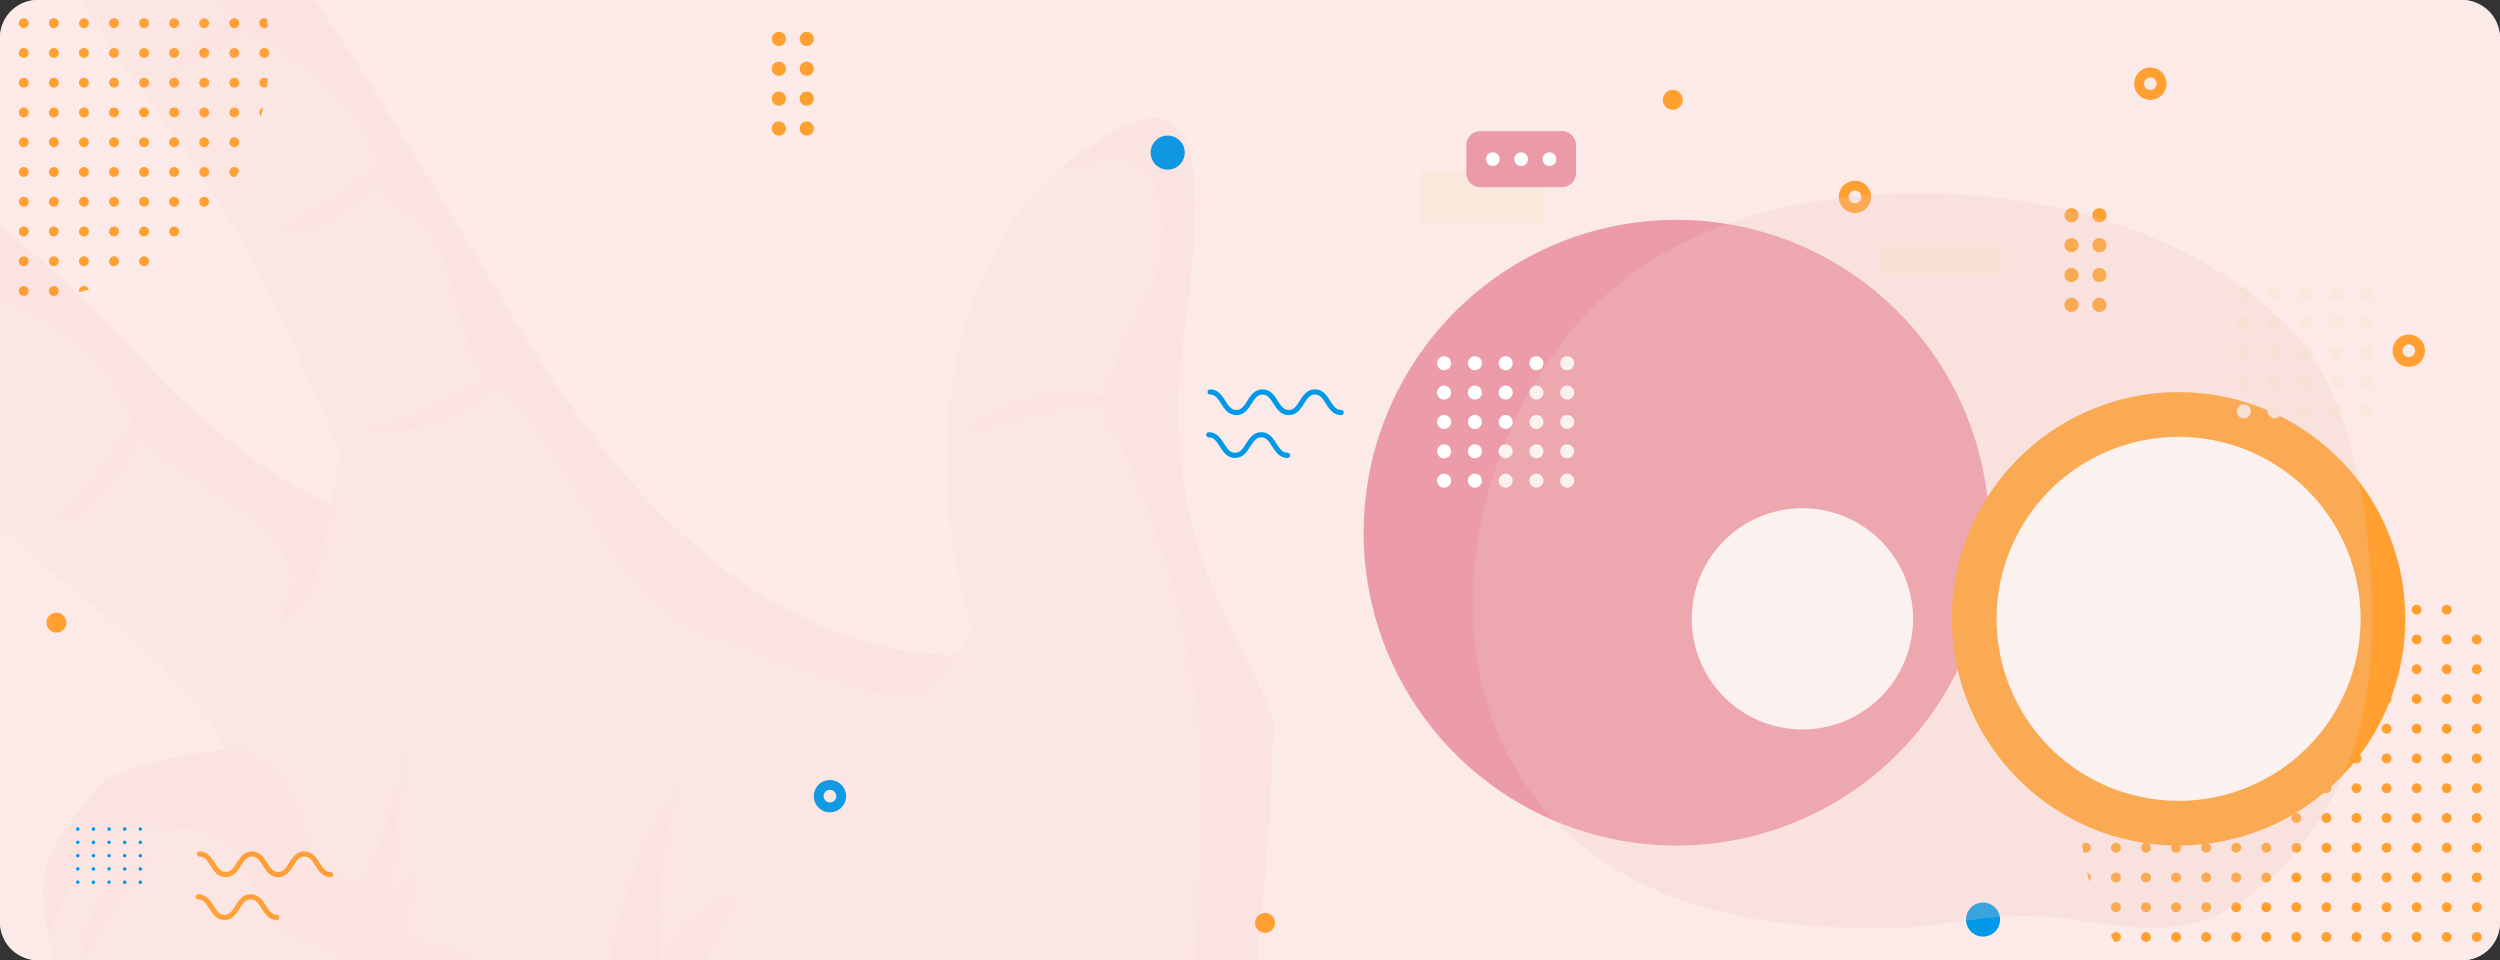 <svg xmlns="http://www.w3.org/2000/svg" xmlns:xlink="http://www.w3.org/1999/xlink" width="1320" height="507" viewBox="0 0 1320 507">
  <rect x="0" y="0" width="1320" height="507" fill="#333333" stroke="none"/>
  <defs>
    <clipPath id="clip-path">
      <rect id="Rectángulo_44551" data-name="Rectángulo 44551" width="1320" height="507" rx="20" transform="translate(144.333 70)" fill="#fceae8"/>
    </clipPath>
    <clipPath id="clip-path-2">
      <rect id="Rectángulo_44538" data-name="Rectángulo 44538" width="1369.035" height="599.53" fill="#ffa031"/>
    </clipPath>
    <clipPath id="clip-path-3">
      <path id="Trazado_598942" data-name="Trazado 598942" d="M240.01,0c-11.9.139-20.836,6.164-25.372,17.038-4.363,10.239-4.663,24.841,0,42.907,16.415,62.323,80.688,119.982,119.231,199.781,38.393,79.788,39.894,90.766,39.894,90.766l-3.451,27.4s-49.983-21.078-102.828-79.638c-52.846-58.71-151.3-131.721-176.29-151.9s-61.422-34.168-85.052,0c-8.438,12.2-7.538,26.792-1.2,42.306,11.428,27.854,40.794,58.71,66.536,84.613C111.671,313.31,201.7,396.711,225.188,415.388c23.629,18.8,76.463,61.572,87.9,89.426,8.588,20.767,23.641,52.534,26.053,105.068a379.063,379.063,0,0,1-2.863,61.884c-11.59,91.527-99.515,59.76-49.833,139.859,49.833,79.926,159.287,160.626,237.1,185.918,67.748,67.748,142.734,237.863,142.734,237.863s62.022,6.164,140.159-26.492c53.884-22.44,115.618-63.535,169.8-138.059a536.091,536.091,0,0,0,40.356-64.735C909.86,928.295,815.47,792.8,815.47,792.8c42.607-99.365,49.071-222.649,51.934-299.735-13.69-47.57-63.535-91.827-46.82-210.459,18.215-130.071-12.04-123.295-62.923-84.913-1.362,1.062-2.713,2.112-3.913,3.163C705.116,241.36,676.673,337.4,707.678,440.83c0,0-1.362,12.94-9.639,16.1-107.342-2.863-180.954-96.5-222.66-162.888C433.535,227.8,356.46,89.6,299.7,32.991,277.2,10.412,256.552.2,240.876,0Z" transform="translate(0)" fill="none"/>
    </clipPath>
    <linearGradient id="linear-gradient" x1="0.168" y1="0.939" x2="0.176" y2="0.939" gradientUnits="objectBoundingBox">
      <stop offset="0" stop-color="#f8c5a1"/>
      <stop offset="0.699" stop-color="#f9bb9a"/>
      <stop offset="1" stop-color="#fab597"/>
    </linearGradient>
    <clipPath id="clip-path-4">
      <path id="Trazado_598943" data-name="Trazado 598943" d="M125.86,39.32c-1.362,1.062-2.713,2.112-3.913,3.163,40.494-13.09,55.247-4.063,55.247,32.518,0,43.207-43.207,79.188-27.392,103.729,15.953,24.541,52.372,118.631,48.02,206.1-4.225,87.464-2.863,116.83-26.354,178.691-23.629,62.023-30.705,108.7-111.544,161.988,136.985-14.9,186.518,31.167,223.4,68.21,26.053,26.042,49.382,85.652,61.122,118.77A536.09,536.09,0,0,0,384.8,847.748C278.059,769.923,183.669,634.426,183.669,634.426c42.607-99.365,49.071-222.648,51.934-299.735-13.69-47.57-63.535-91.827-46.82-210.459,11.4-81.4,3.821-109.212-15.93-109.212-11.8,0-27.958,9.939-46.993,24.3" transform="translate(-59.924 -15.021)" fill="none"/>
    </clipPath>
    <linearGradient id="linear-gradient-2" x1="-2.129" y1="1.184" x2="-2.094" y2="1.184" gradientUnits="objectBoundingBox">
      <stop offset="0" stop-color="#f7b08a"/>
      <stop offset="0.394" stop-color="#f0a582"/>
      <stop offset="1" stop-color="#e38c72"/>
    </linearGradient>
    <clipPath id="clip-path-5">
      <path id="Trazado_598944" data-name="Trazado 598944" d="M119.448,144.48c-4.525,3.763-14.614,6.626-28.154,8.727a379.059,379.059,0,0,1-2.863,61.884C76.841,306.618-11.085,274.851,38.6,354.95c49.833,79.926,159.287,160.626,237.1,185.917,67.748,67.748,142.734,237.863,142.734,237.863s62.022,6.164,140.16-26.492c-83.1-9.489-137.147-40.656-170.426-104.791C347.071,568.26,357.9,491.785,357.9,491.785s-80.988,11.139-172.216-32.818-93.64-124.645-93.64-124.645,47.87-13.7,56.459-42.456c8.727-28.9,19.878-24.541,35.369-33.568,15.514-9.038,31.779-37.193,27.4-54.808-4.513-17.454-50.133-43.946-50.133-43.946l2.563-43.969-9.038,14.464s-3.752-32.229,10.089-86.725c-14.752,51.8-21.378,81-45.308,101.166" transform="translate(-23.508 -43.314)" fill="none"/>
    </clipPath>
    <linearGradient id="linear-gradient-3" x1="-0.416" y1="0.992" x2="-0.395" y2="0.992" xlink:href="#linear-gradient-2"/>
    <clipPath id="clip-path-6">
      <path id="Trazado_598945" data-name="Trazado 598945" d="M29.809,88.372c-4.975,7.976-18.377,29.216-11.9,47.27,2.713,7.826,10.539,23.341,23.641,39.305,11.59,14.141,27.242,28.443,47.12,37.781a112.814,112.814,0,0,0,32.668,9.327c60.21-8.277,95.891-44.257,95.891-100.4C167.994,127.516,66.99,54.5,66.99,54.5,45.3,61.43,34.911,80.546,29.809,88.372" transform="translate(-16.175 -54.504)" fill="none"/>
    </clipPath>
    <linearGradient id="linear-gradient-4" x1="-0.669" y1="2.511" x2="-0.621" y2="2.511" xlink:href="#linear-gradient"/>
    <clipPath id="clip-path-7">
      <path id="Trazado_598946" data-name="Trazado 598946" d="M43.966,0c-11.9.139-20.836,6.164-25.372,17.038C64.363,2.286,107.57,34.353,107.57,74.7c0,45.769,20.166,49.983,38.393,61.572s54.346,42.306,54.346,68.2c0,26.042,23.029.45,37.932,60.072s18.215,34.619,46.07,74.074c27.843,39.282,44.707,91.677,89.877,107.48,45.169,15.953,86.414,33.718,102.828,31.767C493.269,475.9,502,456.933,502,456.933c-107.342-2.863-180.954-96.5-222.66-162.888C237.491,227.8,160.416,89.6,103.657,32.991,81.159,10.412,60.508.2,44.832,0Z" transform="translate(-18.594)" fill="none"/>
    </clipPath>
    <linearGradient id="linear-gradient-5" x1="-0.444" y1="2.576" x2="-0.42" y2="2.576" xlink:href="#linear-gradient-2"/>
    <clipPath id="clip-path-8">
      <path id="Trazado_598947" data-name="Trazado 598947" d="M6.142,31.594C-2.3,43.8-1.4,58.386,4.941,73.9,7.792,39.72,27.208,33.106,50.4,33.106c26.792,0,70.161,30.255,81.138,60.51,11.151,30.267,25.442,50.445,59.16,59.021,33.58,8.727,70.611,41.395,73.474,64.435s67.748,40.794,81.138,73.012c13.563,32.218,25-26.954,25-26.954s-49.983-21.078-102.828-79.638c-52.846-58.71-151.3-131.721-176.29-151.9C77.156,20.27,59.53,10.885,42.572,10.885c-13.24,0-26.065,5.726-36.431,20.709" transform="translate(0 -10.885)" fill="none"/>
    </clipPath>
    <linearGradient id="linear-gradient-6" x1="0.006" y1="3.564" x2="0.037" y2="3.564" xlink:href="#linear-gradient-2"/>
    <clipPath id="clip-path-9">
      <path id="Trazado_598948" data-name="Trazado 598948" d="M29.809,88.372c-4.975,7.976-18.377,29.216-11.9,47.27,2.713,7.826,10.539,23.341,23.641,39.305C43.8,120.89,62.765,100.574,88.368,109.3c29.343,10.077,64.273,20.028,64.273,42.456,0,17.9-32.056,45.158-63.973,60.972a112.814,112.814,0,0,0,32.668,9.327c60.21-8.277,95.891-44.257,95.891-100.4C167.994,127.516,66.99,54.5,66.99,54.5,45.3,61.43,34.911,80.546,29.809,88.372" transform="translate(-16.175 -54.504)" fill="none"/>
    </clipPath>
    <linearGradient id="linear-gradient-7" x1="-0.884" y1="3.621" x2="-0.828" y2="3.621" xlink:href="#linear-gradient-2"/>
    <clipPath id="clip-path-10">
      <path id="Trazado_598949" data-name="Trazado 598949" d="M51.616,59.7S24.523,89.971,20.31,105.473c-2.262,7.826-1.812,21.979.9,35.981,2.551,14,7.526,27.554,14.6,34.63,10.839,10.828,57.509,42.745,97.253,60.372,11.89,5.264,23.179,9.177,32.818,10.978a102.411,102.411,0,0,0,66.986-11.439c12.952-7.215,22.29-16.7,25.892-26.792,3.913-10.689,6.326-23.491,2.263-35.08-5.114-14.452-20.616-26.792-56.609-30.117,0-25.58-47.27-39.582-47.27-39.582s7.976-35.681-32.056-60.522c-41.094,0-73.474,15.8-73.474,15.8" transform="translate(-18.86 -43.901)" fill="none"/>
    </clipPath>
    <linearGradient id="linear-gradient-8" x1="-0.602" y1="2.45" x2="-0.565" y2="2.45" xlink:href="#linear-gradient"/>
    <clipPath id="clip-path-11">
      <path id="Trazado_598950" data-name="Trazado 598950" d="M51.616,59.7S24.523,89.971,20.31,105.473c-2.262,7.826-1.812,21.979.9,35.981C46.49,81.983,63.956,82.444,88.347,84.7c26.5,2.413,35.38,8.588,43.819,37.943,8.277,29.355,60.072,19.416,60.072,51.483,0,25.892-30.267,49.833-59.171,62.334,11.89,5.264,23.179,9.177,32.818,10.978a102.411,102.411,0,0,0,66.986-11.439c12.952-7.215,22.29-16.7,25.892-26.792,3.913-10.689,6.326-23.491,2.263-35.08-5.114-14.452-20.616-26.792-56.609-30.117,0-25.58-47.27-39.582-47.27-39.582s7.976-35.681-32.056-60.522c-41.094,0-73.474,15.8-73.474,15.8" transform="translate(-18.86 -43.901)" fill="none"/>
    </clipPath>
    <linearGradient id="linear-gradient-9" x1="-0.878" y1="3.507" x2="-0.831" y2="3.507" xlink:href="#linear-gradient-2"/>
    <clipPath id="clip-path-12">
      <path id="Trazado_598951" data-name="Trazado 598951" d="M51.414,66.471s4.5,27.4-14.014,50.583c12.952-7.215,22.29-16.7,25.892-26.792,3.913-10.689,6.326-23.491,2.262-35.08A33.235,33.235,0,0,1,51.414,66.471" transform="translate(-37.4 -55.182)" fill="none"/>
    </clipPath>
    <linearGradient id="linear-gradient-10" x1="-6.473" y1="15.843" x2="-6.293" y2="15.843" xlink:href="#linear-gradient-2"/>
    <clipPath id="clip-path-13">
      <path id="Trazado_598952" data-name="Trazado 598952" d="M122.717,343.954a224.641,224.641,0,0,1-8.646-240.714,57.04,57.04,0,0,0-39.64,38.312,224.829,224.829,0,0,1,8.831-95.972,227.369,227.369,0,0,0,39.455,298.373" transform="translate(-44.585 -45.581)" fill="none"/>
    </clipPath>
    <linearGradient id="linear-gradient-11" x1="-2.662" y1="2.28" x2="-2.595" y2="2.28" xlink:href="#linear-gradient-2"/>
    <clipPath id="clip-path-14">
      <rect id="Rectángulo_44550" data-name="Rectángulo 44550" width="1016.59" height="1235.868" fill="none"/>
    </clipPath>
    <clipPath id="clip-path-15">
      <rect id="Rectángulo_33768" data-name="Rectángulo 33768" width="550" height="431" transform="translate(-10438 -12832)" fill="none" stroke="#707070" stroke-width="1"/>
    </clipPath>
    <clipPath id="clip-path-16">
      <rect id="Rectángulo_33845" data-name="Rectángulo 33845" width="550" height="377.205" transform="translate(0 0)" fill="none"/>
    </clipPath>
    <clipPath id="clip-path-17">
      <rect id="Rectángulo_33841" data-name="Rectángulo 33841" width="474.637" height="388.239" fill="none"/>
    </clipPath>
  </defs>
  <g id="Grupo_990714" data-name="Grupo 990714" transform="translate(-144.333 -70)">
    <g id="Grupo_990713" data-name="Grupo 990713">
      <g id="Grupo_895846" data-name="Grupo 895846">
        <rect id="Rectángulo_44537" data-name="Rectángulo 44537" width="1320" height="507" rx="20" transform="translate(144.333 70)" fill="#fceae8"/>
        <path id="Trazado_598924" data-name="Trazado 598924" d="M20,0H1300a20,20,0,0,1,20,20V487a20,20,0,0,1-20,20H20A20,20,0,0,1,0,487V20A20,20,0,0,1,20,0Z" transform="translate(144.333 70)" fill="#fceae8"/>
        <g id="Enmascarar_grupo_54" data-name="Enmascarar grupo 54" clip-path="url(#clip-path)">
          <g id="Grupo_156607" data-name="Grupo 156607" transform="translate(130.266 27.66)">
            <g id="Grupo_156606" data-name="Grupo 156606" clip-path="url(#clip-path-2)">
              <path id="Trazado_598925" data-name="Trazado 598925" d="M240.761,109.982a2.6,2.6,0,1,1-2.6,2.6,2.6,2.6,0,0,1,2.6-2.6m-18.483,2.6a2.6,2.6,0,1,0,2.6-2.6,2.6,2.6,0,0,0-2.6,2.6m-15.874,0a2.6,2.6,0,1,0,2.6-2.6,2.6,2.6,0,0,0-2.6,2.6M5.2,96.871a2.585,2.585,0,0,0-.864-1.923c-.385,1.47-.761,2.944-1.1,4.434A2.6,2.6,0,0,0,5.2,96.871m185.324,15.71a2.6,2.6,0,1,0,2.6-2.6,2.6,2.6,0,0,0-2.6,2.6M2.6,115.177a2.6,2.6,0,1,0-1.359-4.806c-.186,1.338-.356,2.678-.5,4.028a2.587,2.587,0,0,0,1.859.778m76.787-2.6a2.6,2.6,0,1,0,2.6-2.6,2.6,2.6,0,0,0-2.6,2.6m47.632,0a2.6,2.6,0,1,0,2.6-2.6,2.6,2.6,0,0,0-2.6,2.6m-15.88,0a2.6,2.6,0,1,0,2.6-2.6,2.6,2.6,0,0,0-2.6,2.6m-15.875,0a2.6,2.6,0,1,0,2.6-2.6,2.6,2.6,0,0,0-2.6,2.6m47.635,0a2.6,2.6,0,1,0,2.6-2.6,2.593,2.593,0,0,0-2.6,2.6m79.379-15.71a2.6,2.6,0,1,0,2.6-2.6,2.607,2.607,0,0,0-2.6,2.6m-63.505,15.71a2.6,2.6,0,1,0,2.6-2.6,2.6,2.6,0,0,0-2.6,2.6m15.877,0a2.6,2.6,0,1,0,2.605-2.6,2.595,2.595,0,0,0-2.605,2.6m15.877-15.71a2.6,2.6,0,1,0,2.6-2.6,2.6,2.6,0,0,0-2.6,2.6m-47.627,0a2.6,2.6,0,1,0,2.6-2.6,2.6,2.6,0,0,0-2.6,2.6m15.874,0a2.6,2.6,0,1,0,2.6-2.6,2.6,2.6,0,0,0-2.6,2.6m-127.017,0a2.6,2.6,0,1,0,2.6-2.6,2.6,2.6,0,0,0-2.6,2.6m174.649,0a2.6,2.6,0,1,0,2.6-2.6,2.6,2.6,0,0,0-2.6,2.6m31.753,0a2.6,2.6,0,1,0,2.6-2.6,2.608,2.608,0,0,0-2.6,2.6m-63.508,0a2.6,2.6,0,1,0,2.605-2.6,2.6,2.6,0,0,0-2.605,2.6m-111.143,0a2.6,2.6,0,1,0,2.6-2.6,2.607,2.607,0,0,0-2.6,2.6m-15.872,0a2.6,2.6,0,1,0,2.6-2.6,2.6,2.6,0,0,0-2.6,2.6m31.753,0a2.6,2.6,0,1,0,2.6-2.6,2.6,2.6,0,0,0-2.6,2.6m47.632,0a2.6,2.6,0,1,0,2.6-2.6,2.6,2.6,0,0,0-2.6,2.6m-31.755,0a2.6,2.6,0,1,0,2.6-2.6,2.6,2.6,0,0,0-2.6,2.6m15.875,0a2.6,2.6,0,1,0,2.6-2.6,2.606,2.606,0,0,0-2.6,2.6m-95.262,0a2.6,2.6,0,1,0,2.6-2.6,2.6,2.6,0,0,0-2.6,2.6m47.629,15.71a2.6,2.6,0,1,0,2.6-2.6,2.6,2.6,0,0,0-2.6,2.6M47.633,128.293a2.6,2.6,0,1,0,2.6-2.6,2.6,2.6,0,0,0-2.6,2.6m-31.756,0a2.6,2.6,0,1,0,2.6-2.6,2.6,2.6,0,0,0-2.6,2.6m47.629,0a2.6,2.6,0,1,0,2.6-2.6,2.6,2.6,0,0,0-2.6,2.6M2.6,146.607a2.6,2.6,0,1,0,0-5.2,2.574,2.574,0,0,0-1.859.784c.144,1.353.313,2.687.5,4.025a2.6,2.6,0,0,0,1.359.394m76.787-18.314a2.6,2.6,0,1,0,2.6-2.6,2.6,2.6,0,0,0-2.6,2.6M174.649,144a2.6,2.6,0,1,0,2.605-2.6,2.6,2.6,0,0,0-2.605,2.6m-79.385-15.71a2.6,2.6,0,1,0,2.6-2.6,2.6,2.6,0,0,0-2.6,2.6M158.772,144a2.6,2.6,0,1,0,2.6-2.6,2.6,2.6,0,0,0-2.6,2.6m63.505,0a2.6,2.6,0,1,0,2.6-2.6,2.607,2.607,0,0,0-2.6,2.6m-31.752,0a2.6,2.6,0,1,0,2.6-2.6,2.6,2.6,0,0,0-2.6,2.6m47.632,0a2.6,2.6,0,1,0,2.6-2.6,2.608,2.608,0,0,0-2.6,2.6M206.4,144a2.6,2.6,0,1,0,2.6-2.6,2.6,2.6,0,0,0-2.6,2.6M31.755,128.293a2.6,2.6,0,1,0,2.6-2.6,2.6,2.6,0,0,0-2.6,2.6M0,128.293a2.6,2.6,0,1,0,2.6-2.6,2.6,2.6,0,0,0-2.6,2.6m15.877-15.712a2.6,2.6,0,1,0,2.6-2.6,2.6,2.6,0,0,0-2.6,2.6m222.28,15.712a2.6,2.6,0,1,0,2.6-2.6,2.6,2.6,0,0,0-2.6,2.6m-15.88,0a2.6,2.6,0,1,0,2.6-2.6,2.6,2.6,0,0,0-2.6,2.6M31.755,112.581a2.6,2.6,0,1,0,2.6-2.6,2.594,2.594,0,0,0-2.6,2.6m15.878,0a2.6,2.6,0,1,0,2.6-2.6,2.6,2.6,0,0,0-2.6,2.6M142.9,128.293a2.6,2.6,0,1,0,2.6-2.6,2.6,2.6,0,0,0-2.6,2.6m15.874,0a2.6,2.6,0,1,0,2.6-2.6,2.6,2.6,0,0,0-2.6,2.6m-47.633,0a2.6,2.6,0,1,0,2.6-2.6,2.6,2.6,0,0,0-2.6,2.6m95.265,0a2.6,2.6,0,1,0,2.6-2.6,2.6,2.6,0,0,0-2.6,2.6m-79.385,0a2.6,2.6,0,1,0,2.6-2.6,2.6,2.6,0,0,0-2.6,2.6m63.507,0a2.6,2.6,0,1,0,2.6-2.6,2.6,2.6,0,0,0-2.6,2.6m-15.877,0a2.6,2.6,0,1,0,2.605-2.6,2.6,2.6,0,0,0-2.605,2.6M79.387,18.314a2.6,2.6,0,1,0,2.6-2.6,2.594,2.594,0,0,0-2.6,2.6M206.4,65.446a2.6,2.6,0,1,0,2.6-2.6,2.592,2.592,0,0,0-2.6,2.6M127.018,34.027a2.6,2.6,0,1,0,2.6-2.6,2.6,2.6,0,0,0-2.6,2.6m-31.755,0a2.6,2.6,0,1,0,2.6-2.6,2.6,2.6,0,0,0-2.6,2.6m15.875,0a2.6,2.6,0,1,0,2.6-2.6,2.6,2.6,0,0,0-2.6,2.6m47.633,0a2.6,2.6,0,1,0,2.6-2.6,2.6,2.6,0,0,0-2.6,2.6m31.753,0a2.6,2.6,0,1,0,2.6-2.6,2.6,2.6,0,0,0-2.6,2.6m21.077,0a2.6,2.6,0,1,0-2.6,2.6,2.6,2.6,0,0,0,2.6-2.6M161.371,5.207a2.6,2.6,0,0,0,2.508-1.95c-1.664-.451-3.333-.881-5.029-1.27a2.749,2.749,0,0,0-.079.618,2.6,2.6,0,0,0,2.6,2.6m79.39,183.326a2.6,2.6,0,1,0,0,5.2,2.4,2.4,0,0,0,.839-.154c.583-.984,1.155-1.979,1.7-2.985a2.6,2.6,0,0,0-2.536-2.063M79.387,34.027a2.6,2.6,0,1,0,2.6-2.6,2.6,2.6,0,0,0-2.6,2.6m95.262,0a2.6,2.6,0,1,0,2.605-2.6,2.6,2.6,0,0,0-2.605,2.6m-127.015,0a2.6,2.6,0,1,0,2.6-2.6,2.6,2.6,0,0,0-2.6,2.6m15.872,0a2.6,2.6,0,1,0,2.6-2.6,2.607,2.607,0,0,0-2.6,2.6m79.393,0a2.6,2.6,0,1,0,2.6-2.6,2.6,2.6,0,0,0-2.6,2.6m47.627-15.713a2.6,2.6,0,1,0,2.6-2.6,2.595,2.595,0,0,0-2.6,2.6M111.139,2.605A2.6,2.6,0,1,0,113.739,0a2.6,2.6,0,0,0-2.6,2.605m63.51,15.709a2.6,2.6,0,1,0,2.605-2.6,2.594,2.594,0,0,0-2.605,2.6m-111.143,0a2.6,2.6,0,1,0,2.6-2.6,2.6,2.6,0,0,0-2.6,2.6M127.018,2.605A2.6,2.6,0,1,0,129.618,0a2.6,2.6,0,0,0-2.6,2.605m15.88,0A2.6,2.6,0,1,0,145.494,0a2.6,2.6,0,0,0-2.6,2.605m-45.037,2.6a2.6,2.6,0,0,0,2.6-2.6,2.143,2.143,0,0,0-.085-.618c-1.691.389-3.356.819-5.017,1.27a2.592,2.592,0,0,0,2.5,1.95m13.278,13.106a2.6,2.6,0,1,0,2.6-2.6,2.6,2.6,0,0,0-2.6,2.6m-15.875,0a2.6,2.6,0,1,0,2.6-2.6,2.6,2.6,0,0,0-2.6,2.6M142.9,144a2.6,2.6,0,1,0,2.6-2.6,2.6,2.6,0,0,0-2.6,2.6m0-125.689a2.6,2.6,0,1,0,2.6-2.6,2.592,2.592,0,0,0-2.6,2.6m15.874,0a2.6,2.6,0,1,0,2.6-2.6,2.594,2.594,0,0,0-2.6,2.6m-31.753,0a2.6,2.6,0,1,0,2.6-2.6,2.594,2.594,0,0,0-2.6,2.6m111.139,62.85a2.6,2.6,0,1,0,2.6-2.6,2.6,2.6,0,0,0-2.6,2.6m-79.385,0a2.6,2.6,0,1,0,2.6-2.6,2.6,2.6,0,0,0-2.6,2.6m-15.874,0a2.6,2.6,0,1,0,2.6-2.6,2.6,2.6,0,0,0-2.6,2.6m31.75,0a2.6,2.6,0,1,0,2.605-2.6,2.6,2.6,0,0,0-2.605,2.6m15.877,0a2.6,2.6,0,1,0,2.6-2.6,2.6,2.6,0,0,0-2.6,2.6m15.878,0a2.6,2.6,0,1,0,2.6-2.6,2.6,2.6,0,0,0-2.6,2.6m-79.385,0a2.6,2.6,0,1,0,2.6-2.6,2.6,2.6,0,0,0-2.6,2.6m-95.263,0a2.6,2.6,0,1,0,2.6-2.6,2.6,2.6,0,0,0-2.6,2.6m15.878,0a2.6,2.6,0,1,0,2.6-2.6,2.6,2.6,0,0,0-2.6,2.6m15.872,0a2.6,2.6,0,1,0,2.6-2.6,2.6,2.6,0,0,0-2.6,2.6m-47.629,0a2.6,2.6,0,1,0,2.6-2.6,2.6,2.6,0,0,0-2.6,2.6m95.262,0a2.6,2.6,0,1,0,2.6-2.6,2.6,2.6,0,0,0-2.6,2.6m-31.752,0a2.6,2.6,0,1,0,2.6-2.6,2.6,2.6,0,0,0-2.6,2.6m15.877,0a2.6,2.6,0,1,0,2.6-2.6,2.6,2.6,0,0,0-2.6,2.6M222.277,65.446a2.6,2.6,0,1,0,2.6-2.6,2.595,2.595,0,0,0-2.6,2.6m-63.505,0a2.6,2.6,0,1,0,2.6-2.6,2.591,2.591,0,0,0-2.6,2.6m-15.874,0a2.6,2.6,0,1,0,2.6-2.6,2.589,2.589,0,0,0-2.6,2.6m79.379,15.718a2.6,2.6,0,1,0,2.6-2.6,2.6,2.6,0,0,0-2.6,2.6M111.139,65.446a2.6,2.6,0,1,0,2.6-2.6,2.594,2.594,0,0,0-2.6,2.6m79.387,0a2.6,2.6,0,1,0,2.6-2.6,2.592,2.592,0,0,0-2.6,2.6m-15.877,0a2.6,2.6,0,1,0,2.605-2.6,2.591,2.591,0,0,0-2.605,2.6m-47.63,0a2.6,2.6,0,1,0,2.6-2.6,2.591,2.591,0,0,0-2.6,2.6m-79.385,0a2.6,2.6,0,1,0,2.6-2.6,2.592,2.592,0,0,0-2.6,2.6m-15.878,0a2.6,2.6,0,1,0,2.6-2.6,2.59,2.59,0,0,0-2.6,2.6m47.632,0a2.6,2.6,0,1,0,2.6-2.6,2.591,2.591,0,0,0-2.6,2.6m-15.881,0a2.6,2.6,0,1,0,2.6-2.6,2.6,2.6,0,0,0-2.6,2.6m31.758,0a2.6,2.6,0,1,0,2.6-2.6,2.593,2.593,0,0,0-2.6,2.6m52.83,172.826a2.6,2.6,0,1,0-2.6,2.6,2.6,2.6,0,0,0,2.6-2.6M68.71,49.737a2.6,2.6,0,1,0-2.6,2.6,2.6,2.6,0,0,0,2.6-2.6m187.925,60.245a2.6,2.6,0,1,0,1.856,4.417c-.142-1.356-.312-2.69-.5-4.028a2.591,2.591,0,0,0-1.358-.389M84.587,49.737a2.6,2.6,0,1,0-2.6,2.6,2.6,2.6,0,0,0,2.6-2.6m15.874,0a2.6,2.6,0,1,0-2.6,2.6,2.6,2.6,0,0,0,2.6-2.6m137.7,15.709a2.6,2.6,0,0,0,5.139.539c-.542-1-1.114-2-1.7-2.985a2.551,2.551,0,0,0-.839-.153,2.6,2.6,0,0,0-2.6,2.6m15.877,31.425a2.6,2.6,0,0,0,1.957,2.511c-.335-1.49-.708-2.964-1.1-4.434a2.582,2.582,0,0,0-.861,1.923M52.833,49.737a2.6,2.6,0,1,0-2.6,2.6,2.6,2.6,0,0,0,2.6-2.6m127.015,0a2.6,2.6,0,1,0-2.595,2.6,2.6,2.6,0,0,0,2.595-2.6m15.877,0a2.6,2.6,0,1,0-2.6,2.6,2.6,2.6,0,0,0,2.6-2.6m15.877,0a2.6,2.6,0,1,0-2.6,2.6,2.6,2.6,0,0,0,2.6-2.6m-47.629,0a2.6,2.6,0,1,0-2.6,2.6,2.6,2.6,0,0,0,2.6-2.6m-31.753,0a2.6,2.6,0,1,0-2.6,2.6,2.6,2.6,0,0,0,2.6-2.6m15.874,0a2.6,2.6,0,1,0-2.6,2.6,2.6,2.6,0,0,0,2.6-2.6m-31.753,0a2.6,2.6,0,1,0-2.6,2.6,2.6,2.6,0,0,0,2.6-2.6m-5.2,157.116a2.6,2.6,0,1,0,2.6-2.605,2.6,2.6,0,0,0-2.6,2.605m15.88,0a2.6,2.6,0,1,0,2.6-2.605,2.6,2.6,0,0,0-2.6,2.605m-31.755,0a2.6,2.6,0,1,0,2.6-2.605,2.6,2.6,0,0,0-2.6,2.605m63.508,0a2.6,2.6,0,1,0,2.6-2.605,2.6,2.6,0,0,0-2.6,2.605m-79.385,0a2.6,2.6,0,1,0,2.6-2.605,2.6,2.6,0,0,0-2.6,2.605m63.511,0a2.6,2.6,0,1,0,2.6-2.605,2.6,2.6,0,0,0-2.6,2.605m113.736-81.161a2.6,2.6,0,1,0,2.6,2.6,2.6,2.6,0,0,0-2.6-2.6M63.505,206.853a2.6,2.6,0,1,0,2.6-2.605,2.606,2.606,0,0,0-2.6,2.605m190.528-47.138a2.578,2.578,0,0,0,.861,1.921c.387-1.467.761-2.944,1.1-4.428a2.586,2.586,0,0,0-1.957,2.507m2.6-18.311a2.6,2.6,0,1,0,1.358,4.809c.186-1.338.356-2.672.5-4.025a2.58,2.58,0,0,0-1.856-.784m-29.159,65.449a2.6,2.6,0,1,0-2.6,2.6,2.6,2.6,0,0,0,2.6-2.6m-195.721,0a2.6,2.6,0,1,0,2.6-2.605,2.6,2.6,0,0,0-2.6,2.605m15.878,0a2.6,2.6,0,1,0,2.6-2.605,2.6,2.6,0,0,0-2.6,2.605m148.092,31.419a2.6,2.6,0,1,0-2.6,2.6,2.6,2.6,0,0,0,2.6-2.6M100.46,222.563a2.6,2.6,0,1,0-2.6,2.6,2.6,2.6,0,0,0,2.6-2.6m15.88,0a2.6,2.6,0,1,0-2.6,2.6,2.608,2.608,0,0,0,2.6-2.6m31.753,0a2.6,2.6,0,1,0-2.6,2.6,2.606,2.606,0,0,0,2.6-2.6m-15.874,0a2.6,2.6,0,1,0-2.6,2.6,2.607,2.607,0,0,0,2.6-2.6m-63.51,0a2.6,2.6,0,1,0-2.6,2.6,2.607,2.607,0,0,0,2.6-2.6m105.939-15.71a2.6,2.6,0,1,0,2.605-2.605,2.6,2.6,0,0,0-2.605,2.605m-90.062,15.71a2.6,2.6,0,1,0-2.6,2.6,2.6,2.6,0,0,0,2.6-2.6m-36.953,0a2.6,2.6,0,1,0,2.6-2.608,2.6,2.6,0,0,0-2.6,2.608m163.969,0a2.6,2.6,0,1,0-2.6,2.6,2.6,2.6,0,0,0,2.6-2.6M100.46,253.985a2.592,2.592,0,0,0-5.1-.662c1.661.453,3.333.889,5.017,1.279a2.158,2.158,0,0,0,.085-.618M127.018,144a2.6,2.6,0,1,0,2.6-2.6,2.6,2.6,0,0,0-2.6,2.6m52.83,78.56a2.6,2.6,0,1,0-2.595,2.6,2.606,2.606,0,0,0,2.595-2.6m-15.875,0a2.6,2.6,0,1,0-2.6,2.6,2.608,2.608,0,0,0,2.6-2.6m-2.6,28.82a2.6,2.6,0,0,0-2.6,2.6,2.772,2.772,0,0,0,.079.618c1.7-.391,3.365-.827,5.029-1.279a2.6,2.6,0,0,0-2.508-1.941m-34.353,2.6a2.6,2.6,0,1,0,2.6-2.6,2.6,2.6,0,0,0-2.6,2.6M227.476,49.737a2.6,2.6,0,1,0-2.6,2.6,2.594,2.594,0,0,0,2.6-2.6M111.139,253.985a2.6,2.6,0,1,0,2.6-2.6,2.6,2.6,0,0,0-2.6,2.6m36.955,0a2.6,2.6,0,1,0-2.6,2.6,2.6,2.6,0,0,0,2.6-2.6m31.755-15.713a2.6,2.6,0,1,0-2.595,2.6,2.6,2.6,0,0,0,2.595-2.6M18.474,68.042A2.6,2.6,0,1,0,17.628,63q-.863,1.485-1.692,2.985a2.6,2.6,0,0,0,2.539,2.057m13.281-18.3a2.6,2.6,0,1,0,2.6-2.6,2.6,2.6,0,0,0-2.6,2.6M132.22,238.272a2.6,2.6,0,1,0-2.6,2.6,2.6,2.6,0,0,0,2.6-2.6m-47.633,0a2.6,2.6,0,1,0-2.6,2.6,2.6,2.6,0,0,0,2.6-2.6m31.753,0a2.6,2.6,0,1,0-2.6,2.6,2.6,2.6,0,0,0,2.6-2.6m47.633,0a2.6,2.6,0,1,0-2.6,2.6,2.6,2.6,0,0,0,2.6-2.6m-63.513,0a2.6,2.6,0,1,0-2.6,2.6,2.6,2.6,0,0,0,2.6-2.6m-31.75,0a2.6,2.6,0,1,0-2.6,2.6,2.6,2.6,0,0,0,2.6-2.6m127.015-15.709a2.6,2.6,0,1,0-2.6,2.6,2.607,2.607,0,0,0,2.6-2.6M79.387,159.715a2.6,2.6,0,1,0,2.6-2.6,2.6,2.6,0,0,0-2.6,2.6m15.877,0a2.6,2.6,0,1,0,2.6-2.6,2.6,2.6,0,0,0-2.6,2.6m-31.758,0a2.6,2.6,0,1,0,2.6-2.6,2.6,2.6,0,0,0-2.6,2.6m63.513,0a2.6,2.6,0,1,0,2.6-2.6,2.6,2.6,0,0,0-2.6,2.6m15.88,0a2.6,2.6,0,1,0,2.6-2.6,2.595,2.595,0,0,0-2.6,2.6m-95.265,0a2.6,2.6,0,1,0,2.6-2.6,2.6,2.6,0,0,0-2.6,2.6m63.505,0a2.6,2.6,0,1,0,2.6-2.6,2.6,2.6,0,0,0-2.6,2.6m111.139,15.71a2.6,2.6,0,1,0,2.6-2.6,2.6,2.6,0,0,0-2.6,2.6M31.755,159.715a2.6,2.6,0,1,0,2.6-2.6,2.6,2.6,0,0,0-2.6,2.6M206.4,175.425a2.6,2.6,0,1,0,2.6-2.6,2.6,2.6,0,0,0-2.6,2.6m31.753,0a2.6,2.6,0,1,0,2.6-2.6,2.6,2.6,0,0,0-2.6,2.6m-222.28-15.71a2.6,2.6,0,1,0,2.6-2.6,2.6,2.6,0,0,0-2.6,2.6m-10.675,0a2.584,2.584,0,0,0-1.962-2.507c.336,1.484.713,2.961,1.1,4.428a2.581,2.581,0,0,0,.864-1.921M31.755,144a2.6,2.6,0,1,0,2.6-2.6,2.6,2.6,0,0,0-2.6,2.6m47.632,0a2.6,2.6,0,1,0,2.6-2.6,2.6,2.6,0,0,0-2.6,2.6m111.139,31.422a2.6,2.6,0,1,0,2.6-2.6,2.6,2.6,0,0,0-2.6,2.6M47.633,144a2.6,2.6,0,1,0,2.6-2.6,2.6,2.6,0,0,0-2.6,2.6m111.139,15.712a2.6,2.6,0,1,0,2.6-2.6,2.6,2.6,0,0,0-2.6,2.6M95.263,144a2.6,2.6,0,1,0,2.6-2.6,2.605,2.605,0,0,0-2.6,2.6m15.875,0a2.6,2.6,0,1,0,2.6-2.6,2.606,2.606,0,0,0-2.6,2.6m-47.633,0a2.6,2.6,0,1,0,2.6-2.6,2.607,2.607,0,0,0-2.6,2.6m127.02,15.712a2.6,2.6,0,1,0,2.6-2.6,2.6,2.6,0,0,0-2.6,2.6m15.878,0a2.6,2.6,0,1,0,2.6-2.6,2.6,2.6,0,0,0-2.6,2.6m-31.755,0a2.6,2.6,0,1,0,2.605-2.6,2.6,2.6,0,0,0-2.605,2.6M15.877,144a2.6,2.6,0,1,0,2.6-2.6,2.605,2.605,0,0,0-2.6,2.6m222.28,15.712a2.6,2.6,0,1,0,2.6-2.6,2.6,2.6,0,0,0-2.6,2.6m-15.88,0a2.6,2.6,0,1,0,2.6-2.6,2.6,2.6,0,0,0-2.6,2.6M206.4,191.137a2.6,2.6,0,1,0,2.6-2.6,2.6,2.6,0,0,0-2.6,2.6m-63.505,0a2.6,2.6,0,1,0,2.6-2.6,2.594,2.594,0,0,0-2.6,2.6m-15.88,0a2.6,2.6,0,1,0,2.6-2.6,2.6,2.6,0,0,0-2.6,2.6m31.753,0a2.6,2.6,0,1,0,2.6-2.6,2.6,2.6,0,0,0-2.6,2.6m-47.633,0a2.6,2.6,0,1,0,2.6-2.6,2.6,2.6,0,0,0-2.6,2.6m63.51,0a2.6,2.6,0,1,0,2.605-2.6,2.6,2.6,0,0,0-2.605,2.6m15.877,0a2.6,2.6,0,1,0,2.6-2.6,2.6,2.6,0,0,0-2.6,2.6m-158.77,0a2.6,2.6,0,1,0,2.6-2.6,2.6,2.6,0,0,0-2.6,2.6m15.878,0a2.6,2.6,0,1,0,2.6-2.6,2.6,2.6,0,0,0-2.6,2.6m47.63,0a2.6,2.6,0,1,0,2.6-2.6,2.6,2.6,0,0,0-2.6,2.6m95.262,15.716a2.6,2.6,0,1,0,2.6-2.605,2.6,2.6,0,0,0-2.6,2.605m31.752-15.716a2.6,2.6,0,1,0,2.6-2.6,2.6,2.6,0,0,0-2.6,2.6m-142.891,0a2.6,2.6,0,1,0,2.6-2.6,2.6,2.6,0,0,0-2.6,2.6m-15.881,0a2.6,2.6,0,1,0,2.6-2.6,2.6,2.6,0,0,0-2.6,2.6m-31.75-15.712a2.6,2.6,0,1,0,2.6-2.6,2.594,2.594,0,0,0-2.6,2.6m95.263,0a2.6,2.6,0,1,0,2.6-2.6,2.6,2.6,0,0,0-2.6,2.6m-15.88,0a2.6,2.6,0,1,0,2.6-2.6,2.6,2.6,0,0,0-2.6,2.6m-15.875,0a2.6,2.6,0,1,0,2.6-2.6,2.6,2.6,0,0,0-2.6,2.6m63.508,0a2.6,2.6,0,1,0,2.6-2.6,2.6,2.6,0,0,0-2.6,2.6m-15.874,0a2.6,2.6,0,1,0,2.6-2.6,2.593,2.593,0,0,0-2.6,2.6m-63.511,0a2.6,2.6,0,1,0,2.6-2.6,2.6,2.6,0,0,0-2.6,2.6M206.4,206.853a2.6,2.6,0,1,0,2.6-2.605,2.6,2.6,0,0,0-2.6,2.605M21.078,191.137a2.6,2.6,0,0,0-5.142-.54q.827,1.51,1.692,2.985a2.46,2.46,0,0,0,.846.154,2.6,2.6,0,0,0,2.6-2.6m-5.2-15.712a2.6,2.6,0,1,0,2.6-2.6,2.6,2.6,0,0,0-2.6,2.6m158.772,0a2.6,2.6,0,1,0,2.605-2.6,2.6,2.6,0,0,0-2.605,2.6m-127.015,0a2.6,2.6,0,1,0,2.6-2.6,2.6,2.6,0,0,0-2.6,2.6m15.872,0a2.6,2.6,0,1,0,2.6-2.6,2.6,2.6,0,0,0-2.6,2.6" transform="translate(-103 -58)" fill="#ffa031"/>
              <path id="Trazado_598926" data-name="Trazado 598926" d="M973.883,336.528a2.6,2.6,0,1,1-2.6,2.6,2.6,2.6,0,0,1,2.6-2.6m-18.482,2.6a2.6,2.6,0,1,0,2.6-2.6,2.6,2.6,0,0,0-2.6,2.6m-15.874,0a2.6,2.6,0,1,0,2.6-2.6,2.595,2.595,0,0,0-2.6,2.6m-201.2-15.71a2.584,2.584,0,0,0-.864-1.921c-.385,1.47-.761,2.943-1.1,4.434a2.6,2.6,0,0,0,1.96-2.513m185.324,15.71a2.6,2.6,0,1,0,2.6-2.6,2.6,2.6,0,0,0-2.6,2.6m-187.926,2.6a2.6,2.6,0,1,0-1.361-4.806c-.185,1.338-.354,2.679-.5,4.028a2.583,2.583,0,0,0,1.859.778m76.786-2.6a2.6,2.6,0,1,0,2.6-2.6,2.6,2.6,0,0,0-2.6,2.6m47.633,0a2.6,2.6,0,1,0,2.6-2.6,2.6,2.6,0,0,0-2.6,2.6m-15.88,0a2.6,2.6,0,1,0,2.6-2.6,2.6,2.6,0,0,0-2.6,2.6m-15.875,0a2.6,2.6,0,1,0,2.6-2.6,2.6,2.6,0,0,0-2.6,2.6m47.635,0a2.6,2.6,0,1,0,2.6-2.6,2.593,2.593,0,0,0-2.6,2.6m79.381-15.71a2.6,2.6,0,1,0,2.6-2.6,2.606,2.606,0,0,0-2.6,2.6M891.9,339.127a2.6,2.6,0,1,0,2.6-2.6,2.594,2.594,0,0,0-2.6,2.6m15.875,0a2.6,2.6,0,1,0,2.605-2.6,2.595,2.595,0,0,0-2.605,2.6m15.877-15.71a2.6,2.6,0,1,0,2.6-2.6,2.6,2.6,0,0,0-2.6,2.6m-47.627,0a2.6,2.6,0,1,0,2.6-2.6,2.6,2.6,0,0,0-2.6,2.6m15.875,0a2.6,2.6,0,1,0,2.6-2.6,2.6,2.6,0,0,0-2.6,2.6m-127.018,0a2.6,2.6,0,1,0,2.6-2.6,2.6,2.6,0,0,0-2.6,2.6m174.65,0a2.6,2.6,0,1,0,2.6-2.6,2.6,2.6,0,0,0-2.6,2.6m31.752,0a2.6,2.6,0,1,0,2.6-2.6,2.608,2.608,0,0,0-2.6,2.6m-63.508,0a2.6,2.6,0,1,0,2.605-2.6,2.6,2.6,0,0,0-2.605,2.6m-111.143,0a2.6,2.6,0,1,0,2.6-2.6,2.607,2.607,0,0,0-2.6,2.6m-15.871,0a2.6,2.6,0,1,0,2.6-2.6,2.6,2.6,0,0,0-2.6,2.6m31.75,0a2.6,2.6,0,1,0,2.6-2.6,2.6,2.6,0,0,0-2.6,2.6m47.633,0a2.6,2.6,0,1,0,2.6-2.6,2.6,2.6,0,0,0-2.6,2.6m-31.755,0a2.6,2.6,0,1,0,2.6-2.6,2.6,2.6,0,0,0-2.6,2.6m15.875,0a2.6,2.6,0,1,0,2.6-2.6,2.606,2.606,0,0,0-2.6,2.6m-95.262,0a2.6,2.6,0,1,0,2.6-2.6,2.6,2.6,0,0,0-2.6,2.6m47.629,15.71a2.6,2.6,0,1,0,2.6-2.6,2.6,2.6,0,0,0-2.6,2.6M780.757,354.84a2.6,2.6,0,1,0,2.6-2.6,2.6,2.6,0,0,0-2.6,2.6m-31.758,0a2.6,2.6,0,1,0,2.6-2.6,2.6,2.6,0,0,0-2.6,2.6m47.629,0a2.6,2.6,0,1,0,2.6-2.6,2.6,2.6,0,0,0-2.6,2.6m-60.906,18.314a2.6,2.6,0,1,0,0-5.2,2.577,2.577,0,0,0-1.859.786c.144,1.352.313,2.686.5,4.024a2.618,2.618,0,0,0,1.361.4m76.786-18.314a2.6,2.6,0,1,0,2.6-2.6,2.6,2.6,0,0,0-2.6,2.6m95.263,15.709a2.6,2.6,0,1,0,2.605-2.6,2.6,2.6,0,0,0-2.605,2.6M828.385,354.84a2.6,2.6,0,1,0,2.6-2.6,2.6,2.6,0,0,0-2.6,2.6m63.51,15.709a2.6,2.6,0,1,0,2.6-2.6,2.6,2.6,0,0,0-2.6,2.6m63.505,0a2.6,2.6,0,1,0,2.6-2.6,2.607,2.607,0,0,0-2.6,2.6m-31.753,0a2.6,2.6,0,1,0,2.6-2.6,2.607,2.607,0,0,0-2.6,2.6m47.632,0a2.6,2.6,0,1,0,2.6-2.6,2.61,2.61,0,0,0-2.6,2.6m-31.752,0a2.6,2.6,0,1,0,2.6-2.6,2.6,2.6,0,0,0-2.6,2.6M764.877,354.84a2.6,2.6,0,1,0,2.6-2.6,2.6,2.6,0,0,0-2.6,2.6m-31.755,0a2.6,2.6,0,1,0,2.6-2.6,2.6,2.6,0,0,0-2.6,2.6M749,339.127a2.6,2.6,0,1,0,2.6-2.6,2.6,2.6,0,0,0-2.6,2.6m222.28,15.713a2.6,2.6,0,1,0,2.6-2.6,2.6,2.6,0,0,0-2.6,2.6m-15.878,0a2.6,2.6,0,1,0,2.6-2.6,2.6,2.6,0,0,0-2.6,2.6M764.877,339.127a2.6,2.6,0,1,0,2.6-2.6,2.594,2.594,0,0,0-2.6,2.6m15.88,0a2.6,2.6,0,1,0,2.6-2.6,2.594,2.594,0,0,0-2.6,2.6M876.02,354.84a2.6,2.6,0,1,0,2.6-2.6,2.6,2.6,0,0,0-2.6,2.6m15.875,0a2.6,2.6,0,1,0,2.6-2.6,2.6,2.6,0,0,0-2.6,2.6m-47.635,0a2.6,2.6,0,1,0,2.6-2.6,2.6,2.6,0,0,0-2.6,2.6m95.266,0a2.6,2.6,0,1,0,2.6-2.6,2.6,2.6,0,0,0-2.6,2.6m-79.387,0a2.6,2.6,0,1,0,2.6-2.6,2.6,2.6,0,0,0-2.6,2.6m63.507,0a2.6,2.6,0,1,0,2.6-2.6,2.6,2.6,0,0,0-2.6,2.6m-15.877,0a2.6,2.6,0,1,0,2.605-2.6,2.6,2.6,0,0,0-2.605,2.6M812.507,244.861a2.6,2.6,0,1,0,2.6-2.6,2.6,2.6,0,0,0-2.6,2.6m127.02,47.132a2.6,2.6,0,1,0,2.6-2.6,2.59,2.59,0,0,0-2.6,2.6M860.14,260.574a2.6,2.6,0,1,0,2.6-2.605,2.6,2.6,0,0,0-2.6,2.605m-31.755,0a2.6,2.6,0,1,0,2.6-2.605,2.605,2.605,0,0,0-2.6,2.605m15.875,0a2.6,2.6,0,1,0,2.6-2.605,2.606,2.606,0,0,0-2.6,2.605m47.635,0a2.6,2.6,0,1,0,2.6-2.605,2.6,2.6,0,0,0-2.6,2.605m31.752,0a2.6,2.6,0,1,0,2.6-2.605,2.605,2.605,0,0,0-2.6,2.605m21.077,0a2.6,2.6,0,1,0-2.6,2.6,2.6,2.6,0,0,0,2.6-2.6m-50.231-28.82A2.6,2.6,0,0,0,897,229.8c-1.664-.451-3.333-.881-5.029-1.27a2.65,2.65,0,0,0-.077.618,2.6,2.6,0,0,0,2.6,2.6m79.39,183.324a2.6,2.6,0,1,0,0,5.2,2.419,2.419,0,0,0,.84-.156c.581-.982,1.154-1.977,1.7-2.985a2.6,2.6,0,0,0-2.536-2.063m-161.376-154.5a2.6,2.6,0,1,0,2.6-2.605,2.6,2.6,0,0,0-2.6,2.605m95.263,0a2.6,2.6,0,1,0,2.605-2.605,2.6,2.6,0,0,0-2.605,2.605m-127.014,0a2.6,2.6,0,1,0,2.6-2.605,2.6,2.6,0,0,0-2.6,2.605m15.871,0a2.6,2.6,0,1,0,2.6-2.605,2.607,2.607,0,0,0-2.6,2.605m79.393,0a2.6,2.6,0,1,0,2.6-2.605,2.6,2.6,0,0,0-2.6,2.605m47.627-15.713a2.6,2.6,0,1,0,2.6-2.6,2.6,2.6,0,0,0-2.6,2.6m-79.387-15.709a2.6,2.6,0,1,0,2.6-2.605,2.6,2.6,0,0,0-2.6,2.605m63.51,15.709a2.6,2.6,0,1,0,2.605-2.6,2.595,2.595,0,0,0-2.605,2.6m-111.143,0a2.6,2.6,0,1,0,2.6-2.6,2.6,2.6,0,0,0-2.6,2.6m63.513-15.709a2.6,2.6,0,1,0,2.6-2.605,2.6,2.6,0,0,0-2.6,2.605m15.88,0a2.6,2.6,0,1,0,2.6-2.605,2.6,2.6,0,0,0-2.6,2.605m-45.037,2.6a2.6,2.6,0,0,0,2.6-2.6,2.186,2.186,0,0,0-.083-.618c-1.692.389-3.356.819-5.018,1.27a2.593,2.593,0,0,0,2.5,1.95m13.278,13.106a2.6,2.6,0,1,0,2.6-2.6,2.6,2.6,0,0,0-2.6,2.6m-15.875,0a2.6,2.6,0,1,0,2.6-2.6,2.6,2.6,0,0,0-2.6,2.6M876.02,370.549a2.6,2.6,0,1,0,2.6-2.6,2.6,2.6,0,0,0-2.6,2.6m0-125.688a2.6,2.6,0,1,0,2.6-2.6,2.593,2.593,0,0,0-2.6,2.6m15.875,0a2.6,2.6,0,1,0,2.6-2.6,2.594,2.594,0,0,0-2.6,2.6m-31.755,0a2.6,2.6,0,1,0,2.6-2.6,2.6,2.6,0,0,0-2.6,2.6m111.139,62.85a2.6,2.6,0,1,0,2.6-2.6,2.6,2.6,0,0,0-2.6,2.6m-79.384,0a2.6,2.6,0,1,0,2.6-2.6,2.6,2.6,0,0,0-2.6,2.6m-15.875,0a2.6,2.6,0,1,0,2.6-2.6,2.6,2.6,0,0,0-2.6,2.6m31.75,0a2.6,2.6,0,1,0,2.605-2.6,2.6,2.6,0,0,0-2.605,2.6m15.877,0a2.6,2.6,0,1,0,2.6-2.6,2.6,2.6,0,0,0-2.6,2.6m15.88,0a2.6,2.6,0,1,0,2.6-2.6,2.6,2.6,0,0,0-2.6,2.6m-79.387,0a2.6,2.6,0,1,0,2.6-2.6,2.6,2.6,0,0,0-2.6,2.6m-95.263,0a2.6,2.6,0,1,0,2.6-2.6,2.6,2.6,0,0,0-2.6,2.6m15.88,0a2.6,2.6,0,1,0,2.6-2.6,2.6,2.6,0,0,0-2.6,2.6m15.871,0a2.6,2.6,0,1,0,2.6-2.6,2.6,2.6,0,0,0-2.6,2.6m-47.629,0a2.6,2.6,0,1,0,2.6-2.6,2.6,2.6,0,0,0-2.6,2.6m95.262,0a2.6,2.6,0,1,0,2.6-2.6,2.6,2.6,0,0,0-2.6,2.6m-31.753,0a2.6,2.6,0,1,0,2.6-2.6,2.6,2.6,0,0,0-2.6,2.6m15.878,0a2.6,2.6,0,1,0,2.6-2.6,2.6,2.6,0,0,0-2.6,2.6M955.4,291.993a2.6,2.6,0,1,0,2.6-2.6,2.592,2.592,0,0,0-2.6,2.6m-63.505,0a2.6,2.6,0,1,0,2.6-2.6,2.589,2.589,0,0,0-2.6,2.6m-15.875,0a2.6,2.6,0,1,0,2.6-2.6,2.588,2.588,0,0,0-2.6,2.6M955.4,307.711a2.6,2.6,0,1,0,2.6-2.6,2.6,2.6,0,0,0-2.6,2.6m-111.14-15.718a2.6,2.6,0,1,0,2.6-2.6,2.593,2.593,0,0,0-2.6,2.6m79.387,0a2.6,2.6,0,1,0,2.6-2.6,2.592,2.592,0,0,0-2.6,2.6m-15.877,0a2.6,2.6,0,1,0,2.605-2.6,2.589,2.589,0,0,0-2.605,2.6m-47.63,0a2.6,2.6,0,1,0,2.6-2.6,2.591,2.591,0,0,0-2.6,2.6m-79.384,0a2.6,2.6,0,1,0,2.6-2.6,2.589,2.589,0,0,0-2.6,2.6m-15.88,0a2.6,2.6,0,1,0,2.6-2.6,2.588,2.588,0,0,0-2.6,2.6m47.63,0a2.6,2.6,0,1,0,2.6-2.6,2.591,2.591,0,0,0-2.6,2.6m-15.88,0a2.6,2.6,0,1,0,2.6-2.6,2.594,2.594,0,0,0-2.6,2.6m31.758,0a2.6,2.6,0,1,0,2.6-2.6,2.592,2.592,0,0,0-2.6,2.6m52.83,172.826a2.6,2.6,0,1,0-2.6,2.6,2.6,2.6,0,0,0,2.6-2.6M801.832,276.284a2.6,2.6,0,1,0-2.6,2.6,2.6,2.6,0,0,0,2.6-2.6m187.923,60.243a2.6,2.6,0,1,0,1.859,4.417c-.144-1.355-.312-2.69-.5-4.028a2.6,2.6,0,0,0-1.361-.389M817.709,276.284a2.6,2.6,0,1,0-2.6,2.6,2.6,2.6,0,0,0,2.6-2.6m15.874,0a2.6,2.6,0,1,0-2.6,2.6,2.595,2.595,0,0,0,2.6-2.6m137.7,15.709a2.6,2.6,0,0,0,5.139.537c-.542-1-1.114-2-1.7-2.985a2.574,2.574,0,0,0-3.444,2.448m15.877,31.423a2.605,2.605,0,0,0,1.957,2.513c-.335-1.491-.707-2.964-1.094-4.434a2.577,2.577,0,0,0-.863,1.921m-201.2-47.132a2.6,2.6,0,1,0-2.6,2.6,2.6,2.6,0,0,0,2.6-2.6m127.017,0a2.6,2.6,0,1,0-2.6,2.6,2.6,2.6,0,0,0,2.6-2.6m15.877,0a2.6,2.6,0,1,0-2.6,2.6,2.6,2.6,0,0,0,2.6-2.6m15.875,0a2.6,2.6,0,1,0-2.6,2.6,2.6,2.6,0,0,0,2.6-2.6m-47.63,0a2.6,2.6,0,1,0-2.6,2.6,2.6,2.6,0,0,0,2.6-2.6m-31.75,0a2.6,2.6,0,1,0-2.6,2.6,2.6,2.6,0,0,0,2.6-2.6m15.872,0a2.6,2.6,0,1,0-2.6,2.6,2.6,2.6,0,0,0,2.6-2.6m-31.753,0a2.6,2.6,0,1,0-2.6,2.6,2.6,2.6,0,0,0,2.6-2.6m-5.2,157.116a2.6,2.6,0,1,0,2.6-2.605,2.6,2.6,0,0,0-2.6,2.605m15.88,0a2.6,2.6,0,1,0,2.6-2.605,2.6,2.6,0,0,0-2.6,2.605m-31.755,0a2.6,2.6,0,1,0,2.6-2.605,2.6,2.6,0,0,0-2.6,2.605m63.51,0a2.6,2.6,0,1,0,2.6-2.605,2.6,2.6,0,0,0-2.6,2.605m-79.388,0a2.6,2.6,0,1,0,2.6-2.605,2.6,2.6,0,0,0-2.6,2.605m63.513,0a2.6,2.6,0,1,0,2.6-2.605,2.6,2.6,0,0,0-2.6,2.605m113.735-81.162a2.6,2.6,0,1,0,2.6,2.6,2.6,2.6,0,0,0-2.6-2.6M796.627,433.4a2.6,2.6,0,1,0,2.6-2.605,2.6,2.6,0,0,0-2.6,2.605m190.528-47.138a2.575,2.575,0,0,0,.863,1.921c.388-1.467.76-2.946,1.094-4.429a2.588,2.588,0,0,0-1.957,2.508m2.6-18.312a2.6,2.6,0,1,0,1.361,4.809c.186-1.338.354-2.672.5-4.024a2.588,2.588,0,0,0-1.859-.786M960.6,433.4A2.6,2.6,0,1,0,958,436a2.6,2.6,0,0,0,2.595-2.6m-195.719,0a2.6,2.6,0,1,0,2.6-2.605,2.6,2.6,0,0,0-2.6,2.605m15.88,0a2.6,2.6,0,1,0,2.6-2.605,2.6,2.6,0,0,0-2.6,2.605m148.092,31.419a2.6,2.6,0,1,0-2.6,2.6,2.6,2.6,0,0,0,2.6-2.6m-95.266-15.71a2.6,2.6,0,1,0-2.6,2.6,2.6,2.6,0,0,0,2.6-2.6m15.88,0a2.6,2.6,0,1,0-2.6,2.6,2.607,2.607,0,0,0,2.6-2.6m31.753,0a2.6,2.6,0,1,0-2.6,2.6,2.605,2.605,0,0,0,2.6-2.6m-15.872,0a2.6,2.6,0,1,0-2.6,2.6,2.608,2.608,0,0,0,2.6-2.6m-63.512,0a2.6,2.6,0,1,0-2.6,2.6,2.607,2.607,0,0,0,2.6-2.6M907.77,433.4a2.6,2.6,0,1,0,2.605-2.605,2.6,2.6,0,0,0-2.605,2.605m-90.062,15.709a2.6,2.6,0,1,0-2.6,2.6,2.606,2.606,0,0,0,2.6-2.6m-36.952,0a2.6,2.6,0,1,0,2.6-2.608,2.6,2.6,0,0,0-2.6,2.608m163.967,0a2.6,2.6,0,1,0-2.6,2.6,2.6,2.6,0,0,0,2.6-2.6M833.582,480.532a2.593,2.593,0,0,0-5.1-.663c1.662.454,3.333.89,5.018,1.279a2.2,2.2,0,0,0,.083-.616M860.14,370.549a2.6,2.6,0,1,0,2.6-2.6,2.606,2.606,0,0,0-2.6,2.6m52.832,78.56a2.6,2.6,0,1,0-2.6,2.6,2.607,2.607,0,0,0,2.6-2.6m-15.878,0a2.6,2.6,0,1,0-2.6,2.6,2.606,2.606,0,0,0,2.6-2.6m-2.6,28.821a2.594,2.594,0,0,0-2.6,2.6,2.668,2.668,0,0,0,.077.616c1.7-.389,3.365-.825,5.029-1.279a2.6,2.6,0,0,0-2.508-1.939m-34.353,2.6a2.6,2.6,0,1,0,2.6-2.6,2.6,2.6,0,0,0-2.6,2.6M960.6,276.284a2.6,2.6,0,1,0-2.595,2.6,2.593,2.593,0,0,0,2.595-2.6M844.261,480.532a2.6,2.6,0,1,0,2.6-2.6,2.6,2.6,0,0,0-2.6,2.6m36.955,0a2.6,2.6,0,1,0-2.6,2.6,2.6,2.6,0,0,0,2.6-2.6m31.757-15.713a2.6,2.6,0,1,0-2.6,2.6,2.6,2.6,0,0,0,2.6-2.6M751.6,294.588a2.6,2.6,0,1,0,0-5.194,2.668,2.668,0,0,0-.848.151q-.863,1.485-1.691,2.985a2.594,2.594,0,0,0,2.539,2.057m13.281-18.3a2.6,2.6,0,1,0,2.6-2.6,2.6,2.6,0,0,0-2.6,2.6M865.343,464.819a2.6,2.6,0,1,0-2.6,2.6,2.6,2.6,0,0,0,2.6-2.6m-47.635,0a2.6,2.6,0,1,0-2.6,2.6,2.6,2.6,0,0,0,2.6-2.6m31.753,0a2.6,2.6,0,1,0-2.6,2.6,2.6,2.6,0,0,0,2.6-2.6m47.632,0a2.6,2.6,0,1,0-2.6,2.6,2.6,2.6,0,0,0,2.6-2.6m-63.512,0a2.6,2.6,0,1,0-2.6,2.6,2.6,2.6,0,0,0,2.6-2.6m-31.75,0a2.6,2.6,0,1,0-2.6,2.6,2.6,2.6,0,0,0,2.6-2.6m127.017-15.71a2.6,2.6,0,1,0-2.6,2.6,2.607,2.607,0,0,0,2.6-2.6M812.507,386.262a2.6,2.6,0,1,0,2.6-2.605,2.6,2.6,0,0,0-2.6,2.605m15.878,0a2.6,2.6,0,1,0,2.6-2.605,2.6,2.6,0,0,0-2.6,2.605m-31.758,0a2.6,2.6,0,1,0,2.6-2.605,2.6,2.6,0,0,0-2.6,2.605m63.513,0a2.6,2.6,0,1,0,2.6-2.605,2.6,2.6,0,0,0-2.6,2.605m15.88,0a2.6,2.6,0,1,0,2.6-2.605,2.6,2.6,0,0,0-2.6,2.605m-95.263,0a2.6,2.6,0,1,0,2.6-2.605,2.6,2.6,0,0,0-2.6,2.605m63.5,0a2.6,2.6,0,1,0,2.6-2.605,2.6,2.6,0,0,0-2.6,2.605m111.14,15.71a2.6,2.6,0,1,0,2.6-2.6,2.6,2.6,0,0,0-2.6,2.6m-190.524-15.71a2.6,2.6,0,1,0,2.6-2.605,2.6,2.6,0,0,0-2.6,2.605m174.65,15.71a2.6,2.6,0,1,0,2.6-2.6,2.6,2.6,0,0,0-2.6,2.6m31.752,0a2.6,2.6,0,1,0,2.6-2.6,2.6,2.6,0,0,0-2.6,2.6M749,386.262a2.6,2.6,0,1,0,2.6-2.605,2.6,2.6,0,0,0-2.6,2.605m-10.675,0a2.583,2.583,0,0,0-1.96-2.508c.335,1.483.711,2.962,1.1,4.429a2.581,2.581,0,0,0,.864-1.921m26.554-15.713a2.6,2.6,0,1,0,2.6-2.6,2.6,2.6,0,0,0-2.6,2.6m47.63,0a2.6,2.6,0,1,0,2.6-2.6,2.606,2.606,0,0,0-2.6,2.6m111.14,31.423a2.6,2.6,0,1,0,2.6-2.6,2.6,2.6,0,0,0-2.6,2.6M780.757,370.549a2.6,2.6,0,1,0,2.6-2.6,2.6,2.6,0,0,0-2.6,2.6M891.9,386.262a2.6,2.6,0,1,0,2.6-2.605,2.6,2.6,0,0,0-2.6,2.605m-63.51-15.713a2.6,2.6,0,1,0,2.6-2.6,2.607,2.607,0,0,0-2.6,2.6m15.875,0a2.6,2.6,0,1,0,2.6-2.6,2.608,2.608,0,0,0-2.6,2.6m-47.633,0a2.6,2.6,0,1,0,2.6-2.6,2.609,2.609,0,0,0-2.6,2.6m127.02,15.713a2.6,2.6,0,1,0,2.6-2.605,2.6,2.6,0,0,0-2.6,2.605m15.88,0a2.6,2.6,0,1,0,2.6-2.605,2.6,2.6,0,0,0-2.6,2.605m-31.757,0a2.6,2.6,0,1,0,2.605-2.605,2.6,2.6,0,0,0-2.605,2.605M749,370.549a2.6,2.6,0,1,0,2.6-2.6,2.607,2.607,0,0,0-2.6,2.6m222.28,15.713a2.6,2.6,0,1,0,2.6-2.605,2.6,2.6,0,0,0-2.6,2.605m-15.878,0a2.6,2.6,0,1,0,2.6-2.605,2.6,2.6,0,0,0-2.6,2.605m-15.874,31.422a2.6,2.6,0,1,0,2.6-2.605,2.6,2.6,0,0,0-2.6,2.605m-63.507,0a2.6,2.6,0,1,0,2.6-2.605,2.6,2.6,0,0,0-2.6,2.605m-15.88,0a2.6,2.6,0,1,0,2.6-2.605,2.6,2.6,0,0,0-2.6,2.605m31.755,0a2.6,2.6,0,1,0,2.6-2.605,2.6,2.6,0,0,0-2.6,2.605m-47.635,0a2.6,2.6,0,1,0,2.6-2.605,2.6,2.6,0,0,0-2.6,2.605m63.51,0a2.6,2.6,0,1,0,2.605-2.605,2.6,2.6,0,0,0-2.605,2.605m15.877,0a2.6,2.6,0,1,0,2.6-2.605,2.6,2.6,0,0,0-2.6,2.605m-158.77,0a2.6,2.6,0,1,0,2.6-2.605,2.6,2.6,0,0,0-2.6,2.605m15.88,0a2.6,2.6,0,1,0,2.6-2.605,2.6,2.6,0,0,0-2.6,2.605m47.629,0a2.6,2.6,0,1,0,2.6-2.605,2.6,2.6,0,0,0-2.6,2.605M923.647,433.4a2.6,2.6,0,1,0,2.6-2.605,2.6,2.6,0,0,0-2.6,2.605M955.4,417.684a2.6,2.6,0,1,0,2.6-2.605,2.6,2.6,0,0,0-2.6,2.605m-142.894,0a2.6,2.6,0,1,0,2.6-2.605,2.6,2.6,0,0,0-2.6,2.605m-15.88,0a2.6,2.6,0,1,0,2.6-2.605,2.6,2.6,0,0,0-2.6,2.605m-31.75-15.712a2.6,2.6,0,1,0,2.6-2.6,2.594,2.594,0,0,0-2.6,2.6m95.263,0a2.6,2.6,0,1,0,2.6-2.6,2.6,2.6,0,0,0-2.6,2.6m-15.88,0a2.6,2.6,0,1,0,2.6-2.6,2.6,2.6,0,0,0-2.6,2.6m-15.875,0a2.6,2.6,0,1,0,2.6-2.6,2.6,2.6,0,0,0-2.6,2.6m63.51,0a2.6,2.6,0,1,0,2.6-2.6,2.594,2.594,0,0,0-2.6,2.6m-15.875,0a2.6,2.6,0,1,0,2.6-2.6,2.593,2.593,0,0,0-2.6,2.6m-63.513,0a2.6,2.6,0,1,0,2.6-2.6,2.6,2.6,0,0,0-2.6,2.6M939.527,433.4a2.6,2.6,0,1,0,2.6-2.605,2.6,2.6,0,0,0-2.6,2.605M754.2,417.684a2.6,2.6,0,0,0-5.142-.542q.827,1.512,1.691,2.985a2.477,2.477,0,0,0,.848.156,2.6,2.6,0,0,0,2.6-2.6M749,401.972a2.6,2.6,0,1,0,2.6-2.6,2.6,2.6,0,0,0-2.6,2.6m158.772,0a2.6,2.6,0,1,0,2.605-2.6,2.595,2.595,0,0,0-2.605,2.6m-127.014,0a2.6,2.6,0,1,0,2.6-2.6,2.594,2.594,0,0,0-2.6,2.6m15.871,0a2.6,2.6,0,1,0,2.6-2.6,2.6,2.6,0,0,0-2.6,2.6" transform="translate(379.678 119.4)" fill="#ffa031"/>
              <path id="Trazado_598927" data-name="Trazado 598927" d="M522.025,98.195c-4.2,0-6.256-3.218-8.062-6.052-1.644-2.577-3.062-4.8-5.778-4.8s-4.133,2.224-5.774,4.8c-1.81,2.834-3.862,6.052-8.066,6.052s-6.25-3.218-8.061-6.052c-1.641-2.577-3.061-4.8-5.774-4.8s-4.136,2.224-5.778,4.8c-1.811,2.834-3.857,6.052-8.062,6.052s-6.255-3.218-8.064-6.052c-1.642-2.577-3.058-4.8-5.775-4.8a1.357,1.357,0,0,1,0-2.714c4.2,0,6.258,3.218,8.064,6.054,1.642,2.578,3.061,4.8,5.775,4.8s4.134-2.222,5.777-4.8c1.807-2.835,3.859-6.054,8.064-6.054s6.253,3.218,8.059,6.054c1.643,2.578,3.062,4.8,5.775,4.8s4.134-2.222,5.777-4.8c1.808-2.835,3.86-6.054,8.063-6.054s6.254,3.218,8.064,6.054c1.641,2.578,3.059,4.8,5.777,4.8a1.356,1.356,0,0,1,0,2.713m-27,21.252a1.355,1.355,0,0,0-1.356-1.356c-2.714,0-4.131-2.224-5.775-4.8-1.808-2.838-3.859-6.055-8.062-6.055s-6.254,3.217-8.062,6.055c-1.641,2.575-3.059,4.8-5.775,4.8s-4.133-2.224-5.775-4.8c-1.811-2.838-3.86-6.055-8.064-6.055a1.357,1.357,0,0,0,0,2.714c2.717,0,4.134,2.224,5.777,4.8,1.807,2.835,3.857,6.052,8.063,6.052s6.255-3.217,8.063-6.052c1.641-2.576,3.059-4.8,5.775-4.8s4.133,2.224,5.777,4.8c1.809,2.835,3.859,6.052,8.061,6.052a1.355,1.355,0,0,0,1.356-1.356" transform="translate(200.18 163.32)" fill="#0098e8"/>
              <path id="Trazado_598928" data-name="Trazado 598928" d="M148.774,338.509c-4.205,0-6.257-3.217-8.064-6.051-1.644-2.578-3.061-4.8-5.777-4.8s-4.134,2.224-5.775,4.8c-1.811,2.834-3.86,6.051-8.066,6.051s-6.25-3.217-8.059-6.051c-1.642-2.578-3.062-4.8-5.775-4.8s-4.134,2.224-5.778,4.8c-1.809,2.834-3.857,6.051-8.063,6.051s-6.254-3.217-8.062-6.051c-1.642-2.578-3.058-4.8-5.775-4.8a1.356,1.356,0,0,1,0-2.713c4.2,0,6.257,3.217,8.064,6.054,1.641,2.577,3.059,4.8,5.774,4.8s4.136-2.222,5.777-4.8c1.809-2.837,3.859-6.054,8.064-6.054s6.255,3.217,8.061,6.054c1.642,2.577,3.061,4.8,5.774,4.8s4.136-2.222,5.778-4.8c1.807-2.837,3.86-6.054,8.063-6.054S141.187,328.161,143,331c1.641,2.577,3.059,4.8,5.777,4.8a1.356,1.356,0,0,1,0,2.713m-27,21.252a1.356,1.356,0,0,0-1.356-1.355c-2.716,0-4.133-2.225-5.775-4.8-1.809-2.837-3.859-6.055-8.064-6.055s-6.254,3.218-8.061,6.055c-1.642,2.575-3.061,4.8-5.777,4.8s-4.131-2.225-5.775-4.8c-1.807-2.837-3.86-6.055-8.064-6.055a1.358,1.358,0,0,0,0,2.716c2.717,0,4.136,2.222,5.777,4.8,1.809,2.834,3.859,6.051,8.063,6.051S99,357.9,100.8,355.067c1.641-2.578,3.059-4.8,5.774-4.8s4.134,2.222,5.778,4.8c1.809,2.834,3.859,6.051,8.061,6.051a1.356,1.356,0,0,0,1.356-1.356" transform="translate(39.843 166.956)" fill="#ffa031"/>
              <path id="Trazado_598929" data-name="Trazado 598929" d="M812.2,201.256c-4.205,0-6.258-3.218-8.064-6.052-1.644-2.576-3.062-4.8-5.778-4.8s-4.133,2.224-5.774,4.8c-1.81,2.834-3.862,6.052-8.065,6.052s-6.25-3.218-8.061-6.052c-1.641-2.576-3.061-4.8-5.773-4.8s-4.136,2.224-5.778,4.8c-1.811,2.834-3.857,6.052-8.062,6.052s-6.255-3.218-8.064-6.052c-1.642-2.576-3.058-4.8-5.775-4.8a1.357,1.357,0,0,1,0-2.714c4.2,0,6.258,3.218,8.064,6.054,1.643,2.577,3.061,4.8,5.775,4.8s4.134-2.224,5.777-4.8c1.808-2.835,3.859-6.054,8.064-6.054s6.253,3.218,8.059,6.054c1.643,2.577,3.063,4.8,5.775,4.8s4.134-2.224,5.777-4.8c1.807-2.835,3.86-6.054,8.063-6.054s6.253,3.218,8.065,6.054c1.641,2.577,3.058,4.8,5.777,4.8a1.356,1.356,0,0,1,0,2.713m-27,21.252a1.355,1.355,0,0,0-1.355-1.356c-2.716,0-4.133-2.224-5.777-4.8-1.807-2.837-3.859-6.054-8.062-6.054s-6.253,3.217-8.062,6.054c-1.641,2.576-3.059,4.8-5.775,4.8s-4.133-2.224-5.775-4.8c-1.809-2.837-3.86-6.054-8.064-6.054a1.357,1.357,0,0,0,0,2.714c2.717,0,4.134,2.224,5.777,4.8,1.808,2.835,3.857,6.052,8.063,6.052s6.255-3.217,8.063-6.052c1.641-2.576,3.059-4.8,5.775-4.8s4.133,2.224,5.776,4.8c1.811,2.835,3.859,6.052,8.063,6.052a1.355,1.355,0,0,0,1.355-1.356" transform="translate(380.709 96.435)" fill="#ffa031"/>
              <path id="Trazado_598930" data-name="Trazado 598930" d="M747.806,155.378a3.738,3.738,0,1,0-3.737-3.741,3.736,3.736,0,0,0,3.737,3.741m-14.717,0a3.738,3.738,0,1,0-3.738-3.741,3.738,3.738,0,0,0,3.738,3.741m14.717-15.769a3.738,3.738,0,1,0-3.737-3.739,3.735,3.735,0,0,0,3.737,3.739m-14.717,0a3.738,3.738,0,1,0-3.738-3.739,3.737,3.737,0,0,0,3.738,3.739m14.717-15.768a3.738,3.738,0,1,0-3.737-3.739,3.735,3.735,0,0,0,3.737,3.739m-14.717,0a3.738,3.738,0,1,0-3.738-3.739,3.737,3.737,0,0,0,3.738,3.739m14.717-15.768a3.738,3.738,0,1,0-3.737-3.741,3.736,3.736,0,0,0,3.737,3.741m-14.717,0a3.738,3.738,0,1,0-3.738-3.741,3.738,3.738,0,0,0,3.738,3.741" transform="translate(374.741 51.687)" fill="#ffa031"/>
              <path id="Trazado_598931" data-name="Trazado 598931" d="M138.145,280.706a3.738,3.738,0,1,0-3.738-3.741,3.737,3.737,0,0,0,3.738,3.741m-14.717,0a3.738,3.738,0,1,0-3.738-3.741,3.737,3.737,0,0,0,3.738,3.741m14.717-15.768a3.738,3.738,0,1,0-3.738-3.741,3.737,3.737,0,0,0,3.738,3.741m-14.717,0a3.738,3.738,0,1,0-3.738-3.741,3.737,3.737,0,0,0,3.738,3.741m14.717-15.768a3.738,3.738,0,1,0-3.738-3.741,3.737,3.737,0,0,0,3.738,3.741m-14.717,0a3.738,3.738,0,1,0-3.738-3.741,3.737,3.737,0,0,0,3.738,3.741M138.145,233.4a3.738,3.738,0,1,0-3.738-3.741,3.736,3.736,0,0,0,3.738,3.741m-14.717,0a3.738,3.738,0,1,0-3.738-3.741,3.736,3.736,0,0,0,3.738,3.741" transform="translate(301.879 -166.784)" fill="#ffa031"/>
              <path id="Trazado_598932" data-name="Trazado 598932" d="M713,351.75a8.99,8.99,0,1,1-8.992-8.99A8.992,8.992,0,0,1,713,351.75" transform="translate(357.102 176.11)" fill="#0098e8"/>
              <path id="Trazado_598933" data-name="Trazado 598933" d="M256.2,93.739a8.99,8.99,0,1,1-8.99-8.99,8.99,8.99,0,0,1,8.99,8.99" transform="translate(383.398 29.173)" fill="#0098e8"/>
              <path id="Trazado_598934" data-name="Trazado 598934" d="M693.549,243.457a5.245,5.245,0,1,1-5.245-5.244,5.247,5.247,0,0,1,5.245,5.244" transform="translate(350.956 122.394)" fill="#ffa031"/>
              <path id="Trazado_598935" data-name="Trazado 598935" d="M593.167,81.086a5.245,5.245,0,1,1-5.245-5.244,5.245,5.245,0,0,1,5.245,5.244" transform="translate(309.379 13.968)" fill="#ffa031"/>
              <path id="Trazado_598936" data-name="Trazado 598936" d="M457.561,351.633a5.245,5.245,0,1,1-5.245-5.242,5.246,5.246,0,0,1,5.245,5.242" transform="translate(229.706 177.976)" fill="#ffa031"/>
              <path id="Trazado_598937" data-name="Trazado 598937" d="M80.112,257.106a5.245,5.245,0,1,1-5.244-5.244,5.246,5.246,0,0,1,5.244,5.244" transform="translate(-31.006 113.99)" fill="#ffa031"/>
              <path id="Trazado_598938" data-name="Trazado 598938" d="M659.166,108.061a8.522,8.522,0,1,1,8.523-8.521,8.532,8.532,0,0,1-8.523,8.521m0-11.861a3.339,3.339,0,1,0,3.339,3.339,3.344,3.344,0,0,0-3.339-3.339" transform="translate(334.3 46.765)" fill="#ffa031"/>
              <path id="Trazado_598939" data-name="Trazado 598939" d="M826.586,184.227a8.522,8.522,0,1,1,8.521-8.521,8.532,8.532,0,0,1-8.521,8.521m0-11.861a3.339,3.339,0,1,0,3.338,3.339,3.343,3.343,0,0,0-3.338-3.339" transform="translate(459.321 51.811)" fill="#ffa031"/>
              <path id="Trazado_598940" data-name="Trazado 598940" d="M206.966,199.044a8.522,8.522,0,1,1,8.521-8.521,8.531,8.531,0,0,1-8.521,8.521m0-11.861a3.339,3.339,0,1,0,3.339,3.339,3.344,3.344,0,0,0-3.339-3.339" transform="translate(942.481 -103.991)" fill="#ffa031"/>
              <path id="Trazado_598941" data-name="Trazado 598941" d="M193.769,352.135a8.522,8.522,0,1,1,8.521-8.521,8.531,8.531,0,0,1-8.521,8.521m0-11.861a3.339,3.339,0,1,0,3.336,3.339,3.344,3.344,0,0,0-3.336-3.339" transform="translate(258.515 119.103)" fill="#0098e8"/>
            </g>
          </g>
          <g id="Grupo_156632" data-name="Grupo 156632" transform="translate(-50.644 -40.934)" opacity="0.07">
            <g id="Grupo_156609" data-name="Grupo 156609" transform="translate(0)">
              <g id="Grupo_156608" data-name="Grupo 156608" clip-path="url(#clip-path-3)">
                <rect id="Rectángulo_44539" data-name="Rectángulo 44539" width="1528.682" height="1403.158" transform="matrix(0.367, -0.93, 0.93, 0.367, -425.811, 1074.668)" fill="url(#linear-gradient)"/>
              </g>
            </g>
            <g id="Grupo_156611" data-name="Grupo 156611" transform="translate(691.725 173.393)">
              <g id="Grupo_156610" data-name="Grupo 156610" clip-path="url(#clip-path-4)">
                <rect id="Rectángulo_44540" data-name="Rectángulo 44540" width="324.877" height="897.462" transform="translate(0 0)" fill="url(#linear-gradient-2)"/>
              </g>
            </g>
            <g id="Grupo_156613" data-name="Grupo 156613" transform="translate(271.359 499.989)">
              <g id="Grupo_156612" data-name="Grupo 156612" clip-path="url(#clip-path-5)">
                <rect id="Rectángulo_44541" data-name="Rectángulo 44541" width="569.677" height="741.581" transform="translate(-34.593 0)" fill="url(#linear-gradient-3)"/>
              </g>
            </g>
            <g id="Grupo_156615" data-name="Grupo 156615" transform="translate(186.713 629.16)">
              <g id="Grupo_156614" data-name="Grupo 156614" clip-path="url(#clip-path-6)">
                <rect id="Rectángulo_44542" data-name="Rectángulo 44542" width="243.743" height="259.959" transform="translate(-73.457 131.701) rotate(-62.447)" fill="url(#linear-gradient-4)"/>
              </g>
            </g>
            <g id="Grupo_156617" data-name="Grupo 156617" transform="translate(214.638)">
              <g id="Grupo_156616" data-name="Grupo 156616" clip-path="url(#clip-path-7)">
                <rect id="Rectángulo_44543" data-name="Rectángulo 44543" width="483.402" height="479.812" transform="translate(0)" fill="url(#linear-gradient-5)"/>
              </g>
            </g>
            <g id="Grupo_156619" data-name="Grupo 156619" transform="translate(0 125.65)">
              <g id="Grupo_156618" data-name="Grupo 156618" clip-path="url(#clip-path-8)">
                <rect id="Rectángulo_44544" data-name="Rectángulo 44544" width="372.608" height="311.417" transform="translate(-2.297 0)" fill="url(#linear-gradient-6)"/>
              </g>
            </g>
            <g id="Grupo_156621" data-name="Grupo 156621" transform="translate(186.713 629.16)">
              <g id="Grupo_156620" data-name="Grupo 156620" clip-path="url(#clip-path-9)">
                <rect id="Rectángulo_44545" data-name="Rectángulo 44545" width="205.795" height="167.552" transform="translate(-4.743 0)" fill="url(#linear-gradient-7)"/>
              </g>
            </g>
            <g id="Grupo_156623" data-name="Grupo 156623" transform="translate(217.713 506.765)">
              <g id="Grupo_156622" data-name="Grupo 156622" clip-path="url(#clip-path-10)">
                <rect id="Rectángulo_44546" data-name="Rectángulo 44546" width="308.863" height="320.398" transform="translate(-95.734 146.337) rotate(-57.031)" fill="url(#linear-gradient-8)"/>
              </g>
            </g>
            <g id="Grupo_156625" data-name="Grupo 156625" transform="translate(217.713 506.765)">
              <g id="Grupo_156624" data-name="Grupo 156624" clip-path="url(#clip-path-11)">
                <rect id="Rectángulo_44547" data-name="Rectángulo 44547" width="247.04" height="207.908" transform="translate(-0.813 0)" fill="url(#linear-gradient-9)"/>
              </g>
            </g>
            <g id="Grupo_156627" data-name="Grupo 156627" transform="translate(431.723 636.986)">
              <g id="Grupo_156626" data-name="Grupo 156626" clip-path="url(#clip-path-12)">
                <rect id="Rectángulo_44548" data-name="Rectángulo 44548" width="64.227" height="37.012" transform="matrix(0.079, -0.997, 0.997, 0.079, -4.88, 61.485)" fill="url(#linear-gradient-10)"/>
              </g>
            </g>
            <g id="Grupo_156629" data-name="Grupo 156629" transform="translate(514.667 526.158)">
              <g id="Grupo_156628" data-name="Grupo 156628" clip-path="url(#clip-path-13)">
                <rect id="Rectángulo_44549" data-name="Rectángulo 44549" width="171.122" height="314.376" transform="matrix(0.972, -0.237, 0.237, 0.972, -93.923, 16.721)" fill="url(#linear-gradient-11)"/>
              </g>
            </g>
            <g id="Grupo_156631" data-name="Grupo 156631" transform="translate(0.001)">
              <g id="Grupo_156630" data-name="Grupo 156630" clip-path="url(#clip-path-14)">
                <path id="Trazado_598953" data-name="Trazado 598953" d="M61.26,47.479c3.036-2.424,6.314-4.467,9.535-6.707,3.44-1.778,6.857-3.659,10.4-5.3a91.845,91.845,0,0,1,22.5-6.811,75.953,75.953,0,0,1,23.652-.231c7.78,1.3,15.607,3.636,21.84,8.473a91.162,91.162,0,0,0-22.313-2.7,141.447,141.447,0,0,0-21.979,1.882c-7.319,1-14.452,3.036-21.748,4.814Z" transform="translate(645.887 291.064)" fill="#e08172"/>
                <path id="Trazado_598954" data-name="Trazado 598954" d="M33.623,63.562c13.817-4.675,27.312-8.4,39.94-14.094a120.322,120.322,0,0,0,18.262-9.535,64.382,64.382,0,0,0,15.664-13.852c-1.72,7.261-6.672,13.379-12.109,18.412a66.185,66.185,0,0,1-18.8,11.878,91.866,91.866,0,0,1-21.147,6.176L44.555,63.759c-3.671-.069-7.284.1-10.932-.2" transform="translate(354.5 274.982)" fill="#e08172"/>
                <path id="Trazado_598955" data-name="Trazado 598955" d="M29.627,55.755c10.4-5.864,20.351-10.874,29.632-17.05A123.587,123.587,0,0,0,84.885,16.842c-1.1,5.968-4.363,11.278-8.08,16.022A58.543,58.543,0,0,1,63.391,44.985a66.143,66.143,0,0,1-16.23,7.688,61.3,61.3,0,0,1-17.534,3.082" transform="translate(312.368 177.571)" fill="#e08172"/>
                <path id="Trazado_598956" data-name="Trazado 598956" d="M24.8,39.449c6.037-8.219,14.129-14.221,22.59-19.22C56,15.45,65.132,11.491,75.244,10.14c-7.63,6.707-15.814,11.717-24.114,16.611-4.236,2.3-8.369,4.721-12.79,6.753A128.843,128.843,0,0,1,24.8,39.449" transform="translate(261.465 106.91)" fill="#e08172"/>
                <path id="Trazado_598957" data-name="Trazado 598957" d="M9.94,73.059c6.072-3.451,12.086-6.291,17.534-10.043A114.712,114.712,0,0,0,42.908,51.092C52.581,42.422,60.535,32.068,67.6,20.213c-.577,6.984-3.163,13.656-6.522,19.832a62.429,62.429,0,0,1-13.1,16.611c-10.5,9.523-24.183,15.653-38.035,16.4" transform="translate(104.801 213.113)" fill="#e08172"/>
                <path id="Trazado_598958" data-name="Trazado 598958" d="M19.6,90.54c4.271-5.206,8.761-9.766,12.732-14.822,4.006-4.975,7.965-9.916,11.578-15.133,7.515-10.262,14.037-21.067,20.847-32.506a63.1,63.1,0,0,1-5,19.358,82.989,82.989,0,0,1-9.731,17.534C42.2,75.811,31.843,85.161,19.6,90.54" transform="translate(206.608 296.047)" fill="#e08172"/>
                <path id="Trazado_598959" data-name="Trazado 598959" d="M29.627,87.779c1.616-4.975,3.752-9.419,5.622-13.991L41.09,60.376C45.13,51.51,48.9,42.668,53.649,33.491a48.173,48.173,0,0,1-1,15.353,69.4,69.4,0,0,1-4.687,14.591c-4.248,9.258-10.1,17.985-18.331,24.345" transform="translate(312.368 353.108)" fill="#e08172"/>
                <path id="Trazado_598960" data-name="Trazado 598960" d="M20.894,103.781c-.947-11.659,2.817-23.606,9.373-33.418A57.075,57.075,0,0,1,42.146,57.319a45.01,45.01,0,0,1,15.26-8.554C49.51,57.3,42.457,65.457,36.512,74.553A142.107,142.107,0,0,0,28.166,88.52c-2.69,4.825-4.64,9.985-7.272,15.26" transform="translate(218.769 514.147)" fill="#e08172"/>
                <path id="Trazado_598961" data-name="Trazado 598961" d="M33.592,108.862c3.221-4.548,6.684-8.45,9.685-12.709,3.036-4.2,5.945-8.392,8.611-12.732a218.914,218.914,0,0,0,14.522-27.7c.808,5.541-.058,11.1-1.478,16.449a55.085,55.085,0,0,1-6.661,15.226c-5.956,9.362-14.429,17.327-24.68,21.471" transform="translate(354.173 587.434)" fill="#e08172"/>
                <path id="Trazado_598962" data-name="Trazado 598962" d="M26.672,115.9c3.89-4.306,7.7-8.127,11.07-12.374,3.278-4.306,6.672-8.415,9.65-12.917,6.222-8.819,11.774-18.054,18.192-27.566a55.729,55.729,0,0,1-3.971,16.68,72.608,72.608,0,0,1-8.057,15.191c-6.614,9.315-15.745,17.65-26.885,20.986" transform="translate(281.213 664.675)" fill="#e08172"/>
                <path id="Trazado_598963" data-name="Trazado 598963" d="M17.775,115.582c-.739-11.185,2.62-22.059,7.041-31.975,4.733-9.823,10.608-19.174,18.908-26.642C40.423,67.573,36,77.131,31.639,86.758c-4.548,9.581-8.865,18.92-13.864,28.824" transform="translate(186.334 600.603)" fill="#e08172"/>
                <path id="Trazado_598964" data-name="Trazado 598964" d="M46.422,126.125l20.79-10.62c6.753-3.705,13.61-7.122,20.27-10.943C101,97.244,114.2,89.463,128.218,82.168A113.567,113.567,0,0,1,110.88,98.225a153.144,153.144,0,0,1-19.774,12.929c-13.829,7.48-28.893,13.333-44.684,14.972" transform="translate(489.444 866.328)" fill="#e08172"/>
                <path id="Trazado_598965" data-name="Trazado 598965" d="M186.568,69.587c-5.3,12.074-14,22.521-23.5,31.664a194.758,194.758,0,0,1-31.444,24.079A241.952,241.952,0,0,1,59,155.354c23.618-11.37,46.8-22.717,68.637-36.408,21.736-13.7,42.93-28.616,58.929-49.359" transform="translate(622.08 733.681)" fill="#e08172"/>
              </g>
            </g>
          </g>
        </g>
      </g>
    </g>
    <g id="Grupo_895848" data-name="Grupo 895848" transform="translate(864.333 139.238)">
      <g id="Grupo_80327" data-name="Grupo 80327" transform="translate(0 0.002)" clip-path="url(#clip-path-16)">
        <path id="Trazado_113636" data-name="Trazado 113636" d="M330.368,314.2A165.184,165.184,0,1,1,165.184,149.018,165.184,165.184,0,0,1,330.368,314.2" transform="translate(0 -102.181)" fill="#ec9ca9"/>
        <path id="Trazado_113637" data-name="Trazado 113637" d="M1227.625,558.174A119.694,119.694,0,1,1,1107.932,438.48a119.694,119.694,0,0,1,119.694,119.694" transform="translate(-677.626 -300.662)" fill="#ffa031"/>
        <path id="Trazado_113638" data-name="Trazado 113638" d="M1255.512,609.662a96.092,96.092,0,1,1-96.093-96.093,96.093,96.093,0,0,1,96.093,96.093" transform="translate(-729.113 -352.15)" fill="#fff"/>
        <path id="Trazado_113639" data-name="Trazado 113639" d="M668.082,691.872a58.408,58.408,0,1,1-58.408-58.408,58.408,58.408,0,0,1,58.408,58.408" transform="translate(-377.997 -434.361)" fill="#fff"/>
        <path id="Trazado_113640" data-name="Trazado 113640" d="M1474.307,265.333a3.691,3.691,0,1,1-3.691-3.691,3.691,3.691,0,0,1,3.691,3.691" transform="translate(-1005.856 -179.406)" fill="#f9e8dc"/>
        <path id="Trazado_113641" data-name="Trazado 113641" d="M1525.982,265.333a3.691,3.691,0,1,1-3.691-3.691,3.691,3.691,0,0,1,3.691,3.691" transform="translate(-1041.289 -179.406)" fill="#f9e8dc"/>
        <path id="Trazado_113642" data-name="Trazado 113642" d="M1577.657,265.333a3.691,3.691,0,1,1-3.691-3.691,3.691,3.691,0,0,1,3.691,3.691" transform="translate(-1076.722 -179.406)" fill="#f9e8dc"/>
        <path id="Trazado_113643" data-name="Trazado 113643" d="M1629.332,265.333a3.691,3.691,0,1,1-3.691-3.691,3.691,3.691,0,0,1,3.691,3.691" transform="translate(-1112.155 -179.406)" fill="#f9e8dc"/>
        <path id="Trazado_113644" data-name="Trazado 113644" d="M1681.007,265.333a3.691,3.691,0,1,1-3.691-3.691,3.691,3.691,0,0,1,3.691,3.691" transform="translate(-1147.588 -179.406)" fill="#f9e8dc"/>
        <path id="Trazado_113645" data-name="Trazado 113645" d="M1474.307,314.659a3.691,3.691,0,1,1-3.691-3.691,3.691,3.691,0,0,1,3.691,3.691" transform="translate(-1005.856 -213.228)" fill="#f9e8dc"/>
        <path id="Trazado_113646" data-name="Trazado 113646" d="M1525.982,314.659a3.691,3.691,0,1,1-3.691-3.691,3.691,3.691,0,0,1,3.691,3.691" transform="translate(-1041.289 -213.228)" fill="#f9e8dc"/>
        <path id="Trazado_113647" data-name="Trazado 113647" d="M1577.657,314.659a3.691,3.691,0,1,1-3.691-3.691,3.691,3.691,0,0,1,3.691,3.691" transform="translate(-1076.722 -213.228)" fill="#f9e8dc"/>
        <path id="Trazado_113648" data-name="Trazado 113648" d="M1629.332,314.659a3.691,3.691,0,1,1-3.691-3.691,3.691,3.691,0,0,1,3.691,3.691" transform="translate(-1112.155 -213.228)" fill="#f9e8dc"/>
        <path id="Trazado_113649" data-name="Trazado 113649" d="M1681.007,314.659a3.691,3.691,0,1,1-3.691-3.691,3.691,3.691,0,0,1,3.691,3.691" transform="translate(-1147.588 -213.228)" fill="#f9e8dc"/>
        <path id="Trazado_113650" data-name="Trazado 113650" d="M1474.307,363.985a3.691,3.691,0,1,1-3.691-3.691,3.691,3.691,0,0,1,3.691,3.691" transform="translate(-1005.856 -247.051)" fill="#f9e8dc"/>
        <path id="Trazado_113651" data-name="Trazado 113651" d="M1525.982,363.985a3.691,3.691,0,1,1-3.691-3.691,3.691,3.691,0,0,1,3.691,3.691" transform="translate(-1041.289 -247.051)" fill="#f9e8dc"/>
        <path id="Trazado_113652" data-name="Trazado 113652" d="M1577.657,363.985a3.691,3.691,0,1,1-3.691-3.691,3.691,3.691,0,0,1,3.691,3.691" transform="translate(-1076.722 -247.051)" fill="#f9e8dc"/>
        <path id="Trazado_113653" data-name="Trazado 113653" d="M1629.332,363.985a3.691,3.691,0,1,1-3.691-3.691,3.691,3.691,0,0,1,3.691,3.691" transform="translate(-1112.155 -247.051)" fill="#f9e8dc"/>
        <path id="Trazado_113654" data-name="Trazado 113654" d="M1681.007,363.985a3.691,3.691,0,1,1-3.691-3.691,3.691,3.691,0,0,1,3.691,3.691" transform="translate(-1147.588 -247.051)" fill="#f9e8dc"/>
        <path id="Trazado_113655" data-name="Trazado 113655" d="M1474.307,413.312a3.691,3.691,0,1,1-3.691-3.691,3.691,3.691,0,0,1,3.691,3.691" transform="translate(-1005.856 -280.874)" fill="#f9e8dc"/>
        <path id="Trazado_113656" data-name="Trazado 113656" d="M1525.982,413.312a3.691,3.691,0,1,1-3.691-3.691,3.691,3.691,0,0,1,3.691,3.691" transform="translate(-1041.289 -280.874)" fill="#f9e8dc"/>
        <path id="Trazado_113657" data-name="Trazado 113657" d="M1577.657,413.312a3.691,3.691,0,1,1-3.691-3.691,3.691,3.691,0,0,1,3.691,3.691" transform="translate(-1076.722 -280.874)" fill="#f9e8dc"/>
        <path id="Trazado_113658" data-name="Trazado 113658" d="M1629.332,413.312a3.691,3.691,0,1,1-3.691-3.691,3.691,3.691,0,0,1,3.691,3.691" transform="translate(-1112.155 -280.874)" fill="#f9e8dc"/>
        <path id="Trazado_113659" data-name="Trazado 113659" d="M1681.007,413.312a3.691,3.691,0,1,1-3.691-3.691,3.691,3.691,0,0,1,3.691,3.691" transform="translate(-1147.588 -280.874)" fill="#f9e8dc"/>
        <path id="Trazado_113660" data-name="Trazado 113660" d="M1474.307,462.638a3.691,3.691,0,1,1-3.691-3.691,3.691,3.691,0,0,1,3.691,3.691" transform="translate(-1005.856 -314.696)" fill="#f9e8dc"/>
        <path id="Trazado_113661" data-name="Trazado 113661" d="M1525.982,462.638a3.691,3.691,0,1,1-3.691-3.691,3.691,3.691,0,0,1,3.691,3.691" transform="translate(-1041.289 -314.696)" fill="#f9e8dc"/>
        <path id="Trazado_113662" data-name="Trazado 113662" d="M1577.657,462.638a3.691,3.691,0,1,1-3.691-3.691,3.691,3.691,0,0,1,3.691,3.691" transform="translate(-1076.722 -314.696)" fill="#f9e8dc"/>
        <path id="Trazado_113663" data-name="Trazado 113663" d="M1629.332,462.638a3.691,3.691,0,1,1-3.691-3.691,3.691,3.691,0,0,1,3.691,3.691" transform="translate(-1112.155 -314.696)" fill="#f9e8dc"/>
        <path id="Trazado_113664" data-name="Trazado 113664" d="M1681.007,462.638a3.691,3.691,0,1,1-3.691-3.691,3.691,3.691,0,0,1,3.691,3.691" transform="translate(-1147.588 -314.696)" fill="#f9e8dc"/>
        <path id="Trazado_113665" data-name="Trazado 113665" d="M130.859,381.819a3.691,3.691,0,1,1-3.691-3.691,3.691,3.691,0,0,1,3.691,3.691" transform="translate(-84.666 -259.279)" fill="#fff"/>
        <path id="Trazado_113666" data-name="Trazado 113666" d="M182.534,381.819a3.691,3.691,0,1,1-3.691-3.691,3.691,3.691,0,0,1,3.691,3.691" transform="translate(-120.099 -259.279)" fill="#fff"/>
        <path id="Trazado_113667" data-name="Trazado 113667" d="M234.209,381.819a3.691,3.691,0,1,1-3.691-3.691,3.691,3.691,0,0,1,3.691,3.691" transform="translate(-155.532 -259.279)" fill="#fff"/>
        <path id="Trazado_113668" data-name="Trazado 113668" d="M285.884,381.819a3.692,3.692,0,1,1-3.692-3.691,3.692,3.692,0,0,1,3.692,3.691" transform="translate(-190.966 -259.279)" fill="#fff"/>
        <path id="Trazado_113669" data-name="Trazado 113669" d="M337.559,381.819a3.691,3.691,0,1,1-3.691-3.691,3.691,3.691,0,0,1,3.691,3.691" transform="translate(-226.399 -259.279)" fill="#fff"/>
        <path id="Trazado_113670" data-name="Trazado 113670" d="M130.859,431.145a3.691,3.691,0,1,1-3.691-3.691,3.691,3.691,0,0,1,3.691,3.691" transform="translate(-84.666 -293.102)" fill="#fff"/>
        <path id="Trazado_113671" data-name="Trazado 113671" d="M182.534,431.145a3.691,3.691,0,1,1-3.691-3.691,3.691,3.691,0,0,1,3.691,3.691" transform="translate(-120.099 -293.102)" fill="#fff"/>
        <path id="Trazado_113672" data-name="Trazado 113672" d="M234.209,431.145a3.691,3.691,0,1,1-3.691-3.691,3.691,3.691,0,0,1,3.691,3.691" transform="translate(-155.532 -293.102)" fill="#fff"/>
        <path id="Trazado_113673" data-name="Trazado 113673" d="M285.884,431.145a3.692,3.692,0,1,1-3.692-3.691,3.692,3.692,0,0,1,3.692,3.691" transform="translate(-190.966 -293.102)" fill="#fff"/>
        <path id="Trazado_113674" data-name="Trazado 113674" d="M337.559,431.145a3.691,3.691,0,1,1-3.691-3.691,3.691,3.691,0,0,1,3.691,3.691" transform="translate(-226.399 -293.102)" fill="#fff"/>
        <path id="Trazado_113675" data-name="Trazado 113675" d="M130.859,480.472a3.691,3.691,0,1,1-3.691-3.691,3.691,3.691,0,0,1,3.691,3.691" transform="translate(-84.666 -326.925)" fill="#fff"/>
        <path id="Trazado_113676" data-name="Trazado 113676" d="M182.534,480.472a3.691,3.691,0,1,1-3.691-3.691,3.691,3.691,0,0,1,3.691,3.691" transform="translate(-120.099 -326.925)" fill="#fff"/>
        <path id="Trazado_113677" data-name="Trazado 113677" d="M234.209,480.472a3.691,3.691,0,1,1-3.691-3.691,3.691,3.691,0,0,1,3.691,3.691" transform="translate(-155.532 -326.925)" fill="#fff"/>
        <path id="Trazado_113678" data-name="Trazado 113678" d="M285.884,480.472a3.692,3.692,0,1,1-3.692-3.691,3.692,3.692,0,0,1,3.692,3.691" transform="translate(-190.966 -326.925)" fill="#fff"/>
        <path id="Trazado_113679" data-name="Trazado 113679" d="M337.559,480.472a3.691,3.691,0,1,1-3.691-3.691,3.691,3.691,0,0,1,3.691,3.691" transform="translate(-226.399 -326.925)" fill="#fff"/>
        <path id="Trazado_113680" data-name="Trazado 113680" d="M130.859,529.8a3.691,3.691,0,1,1-3.691-3.691,3.691,3.691,0,0,1,3.691,3.691" transform="translate(-84.666 -360.747)" fill="#fff"/>
        <path id="Trazado_113681" data-name="Trazado 113681" d="M182.534,529.8a3.691,3.691,0,1,1-3.691-3.691,3.691,3.691,0,0,1,3.691,3.691" transform="translate(-120.099 -360.747)" fill="#fff"/>
        <path id="Trazado_113682" data-name="Trazado 113682" d="M234.209,529.8a3.691,3.691,0,1,1-3.691-3.691,3.691,3.691,0,0,1,3.691,3.691" transform="translate(-155.532 -360.747)" fill="#fff"/>
        <path id="Trazado_113683" data-name="Trazado 113683" d="M285.884,529.8a3.692,3.692,0,1,1-3.692-3.691,3.691,3.691,0,0,1,3.692,3.691" transform="translate(-190.966 -360.747)" fill="#fff"/>
        <path id="Trazado_113684" data-name="Trazado 113684" d="M337.559,529.8a3.691,3.691,0,1,1-3.691-3.691,3.691,3.691,0,0,1,3.691,3.691" transform="translate(-226.399 -360.747)" fill="#fff"/>
        <path id="Trazado_113685" data-name="Trazado 113685" d="M130.859,579.124a3.691,3.691,0,1,1-3.691-3.691,3.691,3.691,0,0,1,3.691,3.691" transform="translate(-84.666 -394.57)" fill="#fff"/>
        <path id="Trazado_113686" data-name="Trazado 113686" d="M182.534,579.124a3.691,3.691,0,1,1-3.691-3.691,3.691,3.691,0,0,1,3.691,3.691" transform="translate(-120.099 -394.57)" fill="#fff"/>
        <path id="Trazado_113687" data-name="Trazado 113687" d="M234.209,579.124a3.691,3.691,0,1,1-3.691-3.691,3.691,3.691,0,0,1,3.691,3.691" transform="translate(-155.532 -394.57)" fill="#fff"/>
        <path id="Trazado_113688" data-name="Trazado 113688" d="M285.884,579.124a3.692,3.692,0,1,1-3.692-3.691,3.691,3.691,0,0,1,3.692,3.691" transform="translate(-190.966 -394.57)" fill="#fff"/>
        <path id="Trazado_113689" data-name="Trazado 113689" d="M337.559,579.124a3.691,3.691,0,1,1-3.691-3.691,3.691,3.691,0,0,1,3.691,3.691" transform="translate(-226.399 -394.57)" fill="#fff"/>
        <rect id="Rectángulo_33843" data-name="Rectángulo 33843" width="64.846" height="15.169" transform="translate(271.952 60.679)" fill="#f9e8dc"/>
        <rect id="Rectángulo_33844" data-name="Rectángulo 33844" width="65.517" height="27.866" transform="translate(30.427 20.601)" fill="#f9e8dc"/>
        <path id="Trazado_113690" data-name="Trazado 113690" d="M179.927,0H223a7.413,7.413,0,0,1,7.413,7.413V22.191A7.413,7.413,0,0,1,223,29.6H179.927a7.413,7.413,0,0,1-7.413-7.413V7.415A7.413,7.413,0,0,1,179.927,0" transform="translate(-118.291 -0.002)" fill="#eb9ba8"/>
        <path id="Trazado_113691" data-name="Trazado 113691" d="M212.874,39.236a3.6,3.6,0,1,1-3.6-3.6,3.6,3.6,0,0,1,3.6,3.6" transform="translate(-141.028 -24.435)" fill="#fff"/>
        <path id="Trazado_113692" data-name="Trazado 113692" d="M260.366,39.236a3.6,3.6,0,1,1-3.6-3.6,3.6,3.6,0,0,1,3.6,3.6" transform="translate(-173.593 -24.435)" fill="#fff"/>
        <path id="Trazado_113693" data-name="Trazado 113693" d="M307.858,39.236a3.6,3.6,0,1,1-3.6-3.6,3.6,3.6,0,0,1,3.6,3.6" transform="translate(-206.158 -24.435)" fill="#fff"/>
      </g>
    </g>
    <g id="Grupo_895849" data-name="Grupo 895849" transform="translate(922.015 172.004)" opacity="0.251">
      <g id="Grupo_80323" data-name="Grupo 80323" transform="translate(0 -0.004)" clip-path="url(#clip-path-17)">
        <path id="Trazado_113615" data-name="Trazado 113615" d="M303.287,382.131c-4.483-.34-9.057-.535-13.743-.5-24.788.184-49.033,6.854-73.974,6.6-52.846-.546-107.234-6.023-152.907-39.869C-38.524,273.37-5.355,112.74,78.527,46.795,123.1,11.754,178.616,1.04,231.807.049c68.472-1.276,156.3,20.382,205.356,78.023,34.18,40.161,42.678,133.728,34.688,186.745-6.36,42.2-30.229,82-60.382,105.163-37.6,28.889-69.487,15.088-108.182,12.151" transform="translate(0 0.004)" fill="#f1c6bd"/>
      </g>
    </g>
    <g id="Grupo_156633" data-name="Grupo 156633" transform="translate(11218.248 12523.086)">
      <path id="Trazado_99257" data-name="Trazado 99257" d="M416.049,103.656a.918.918,0,1,1-.918-.877A.9.9,0,0,1,416.049,103.656Z" transform="translate(-11447.97 -12119.038)" fill="#0098e8"/>
      <path id="Trazado_99258" data-name="Trazado 99258" d="M424.495,103.656a.918.918,0,1,1-.917-.877A.9.9,0,0,1,424.495,103.656Z" transform="translate(-11448.161 -12119.038)" fill="#0098e8"/>
      <path id="Trazado_99259" data-name="Trazado 99259" d="M432.941,103.656a.918.918,0,1,1-.917-.877A.9.9,0,0,1,432.941,103.656Z" transform="translate(-11448.352 -12119.038)" fill="#0098e8"/>
      <path id="Trazado_99260" data-name="Trazado 99260" d="M441.388,103.656a.918.918,0,1,1-.918-.877A.9.9,0,0,1,441.388,103.656Z" transform="translate(-11448.543 -12119.038)" fill="#0098e8"/>
      <path id="Trazado_99261" data-name="Trazado 99261" d="M449.834,103.656a.918.918,0,1,1-.917-.877A.9.9,0,0,1,449.834,103.656Z" transform="translate(-11448.733 -12119.038)" fill="#0098e8"/>
      <ellipse id="Elipse_3975" data-name="Elipse 3975" cx="0.917" cy="0.877" rx="0.917" ry="0.877" transform="translate(-11033.756 -12009.241)" fill="#0098e8"/>
      <path id="Trazado_99268" data-name="Trazado 99268" d="M424.495,111.164a.918.918,0,1,1-.917-.877A.9.9,0,0,1,424.495,111.164Z" transform="translate(-11448.161 -12119.528)" fill="#0098e8"/>
      <ellipse id="Elipse_3976" data-name="Elipse 3976" cx="0.917" cy="0.877" rx="0.917" ry="0.877" transform="translate(-11017.245 -12009.241)" fill="#0098e8"/>
      <path id="Trazado_99269" data-name="Trazado 99269" d="M441.388,111.164a.918.918,0,1,1-.918-.877A.9.9,0,0,1,441.388,111.164Z" transform="translate(-11448.543 -12119.528)" fill="#0098e8"/>
      <path id="Trazado_99270" data-name="Trazado 99270" d="M449.834,111.164a.918.918,0,1,1-.917-.877A.9.9,0,0,1,449.834,111.164Z" transform="translate(-11448.733 -12119.528)" fill="#0098e8"/>
      <path id="Trazado_99274" data-name="Trazado 99274" d="M416.049,118.672a.918.918,0,1,1-.918-.878A.9.9,0,0,1,416.049,118.672Z" transform="translate(-11447.97 -12120.019)" fill="#0098e8"/>
      <path id="Trazado_99275" data-name="Trazado 99275" d="M424.495,118.672a.918.918,0,1,1-.917-.878A.9.9,0,0,1,424.495,118.672Z" transform="translate(-11448.161 -12120.019)" fill="#0098e8"/>
      <path id="Trazado_99276" data-name="Trazado 99276" d="M432.941,118.672a.918.918,0,1,1-.917-.878A.9.9,0,0,1,432.941,118.672Z" transform="translate(-11448.352 -12120.019)" fill="#0098e8"/>
      <path id="Trazado_99277" data-name="Trazado 99277" d="M441.388,118.672a.918.918,0,1,1-.918-.878A.9.9,0,0,1,441.388,118.672Z" transform="translate(-11448.543 -12120.019)" fill="#0098e8"/>
      <path id="Trazado_99278" data-name="Trazado 99278" d="M449.834,118.672a.918.918,0,1,1-.917-.878A.9.9,0,0,1,449.834,118.672Z" transform="translate(-11448.733 -12120.019)" fill="#0098e8"/>
      <ellipse id="Elipse_3980" data-name="Elipse 3980" cx="0.917" cy="0.877" rx="0.917" ry="0.877" transform="translate(-11033.756 -11995.206)" fill="#0098e8"/>
      <path id="Trazado_99285" data-name="Trazado 99285" d="M424.495,126.18a.918.918,0,1,1-.917-.878A.9.9,0,0,1,424.495,126.18Z" transform="translate(-11448.161 -12120.509)" fill="#0098e8"/>
      <ellipse id="Elipse_3981" data-name="Elipse 3981" cx="0.917" cy="0.877" rx="0.917" ry="0.877" transform="translate(-11017.245 -11995.206)" fill="#0098e8"/>
      <path id="Trazado_99286" data-name="Trazado 99286" d="M441.388,126.18a.918.918,0,1,1-.918-.878A.9.9,0,0,1,441.388,126.18Z" transform="translate(-11448.543 -12120.509)" fill="#0098e8"/>
      <path id="Trazado_99287" data-name="Trazado 99287" d="M449.834,126.18a.918.918,0,1,1-.917-.878A.9.9,0,0,1,449.834,126.18Z" transform="translate(-11448.733 -12120.509)" fill="#0098e8"/>
      <ellipse id="Elipse_3985" data-name="Elipse 3985" cx="0.917" cy="0.877" rx="0.917" ry="0.877" transform="translate(-11033.756 -11988.189)" fill="#0098e8"/>
      <path id="Trazado_99291" data-name="Trazado 99291" d="M424.495,133.688a.918.918,0,1,1-.917-.878A.9.9,0,0,1,424.495,133.688Z" transform="translate(-11448.161 -12120.999)" fill="#0098e8"/>
      <ellipse id="Elipse_3986" data-name="Elipse 3986" cx="0.917" cy="0.877" rx="0.917" ry="0.877" transform="translate(-11017.245 -11988.189)" fill="#0098e8"/>
      <path id="Trazado_99292" data-name="Trazado 99292" d="M441.388,133.688a.918.918,0,1,1-.918-.878A.9.9,0,0,1,441.388,133.688Z" transform="translate(-11448.543 -12120.999)" fill="#0098e8"/>
      <path id="Trazado_99293" data-name="Trazado 99293" d="M449.834,133.688a.918.918,0,1,1-.917-.878A.9.9,0,0,1,449.834,133.688Z" transform="translate(-11448.733 -12120.999)" fill="#0098e8"/>
    </g>
  </g>
</svg>
